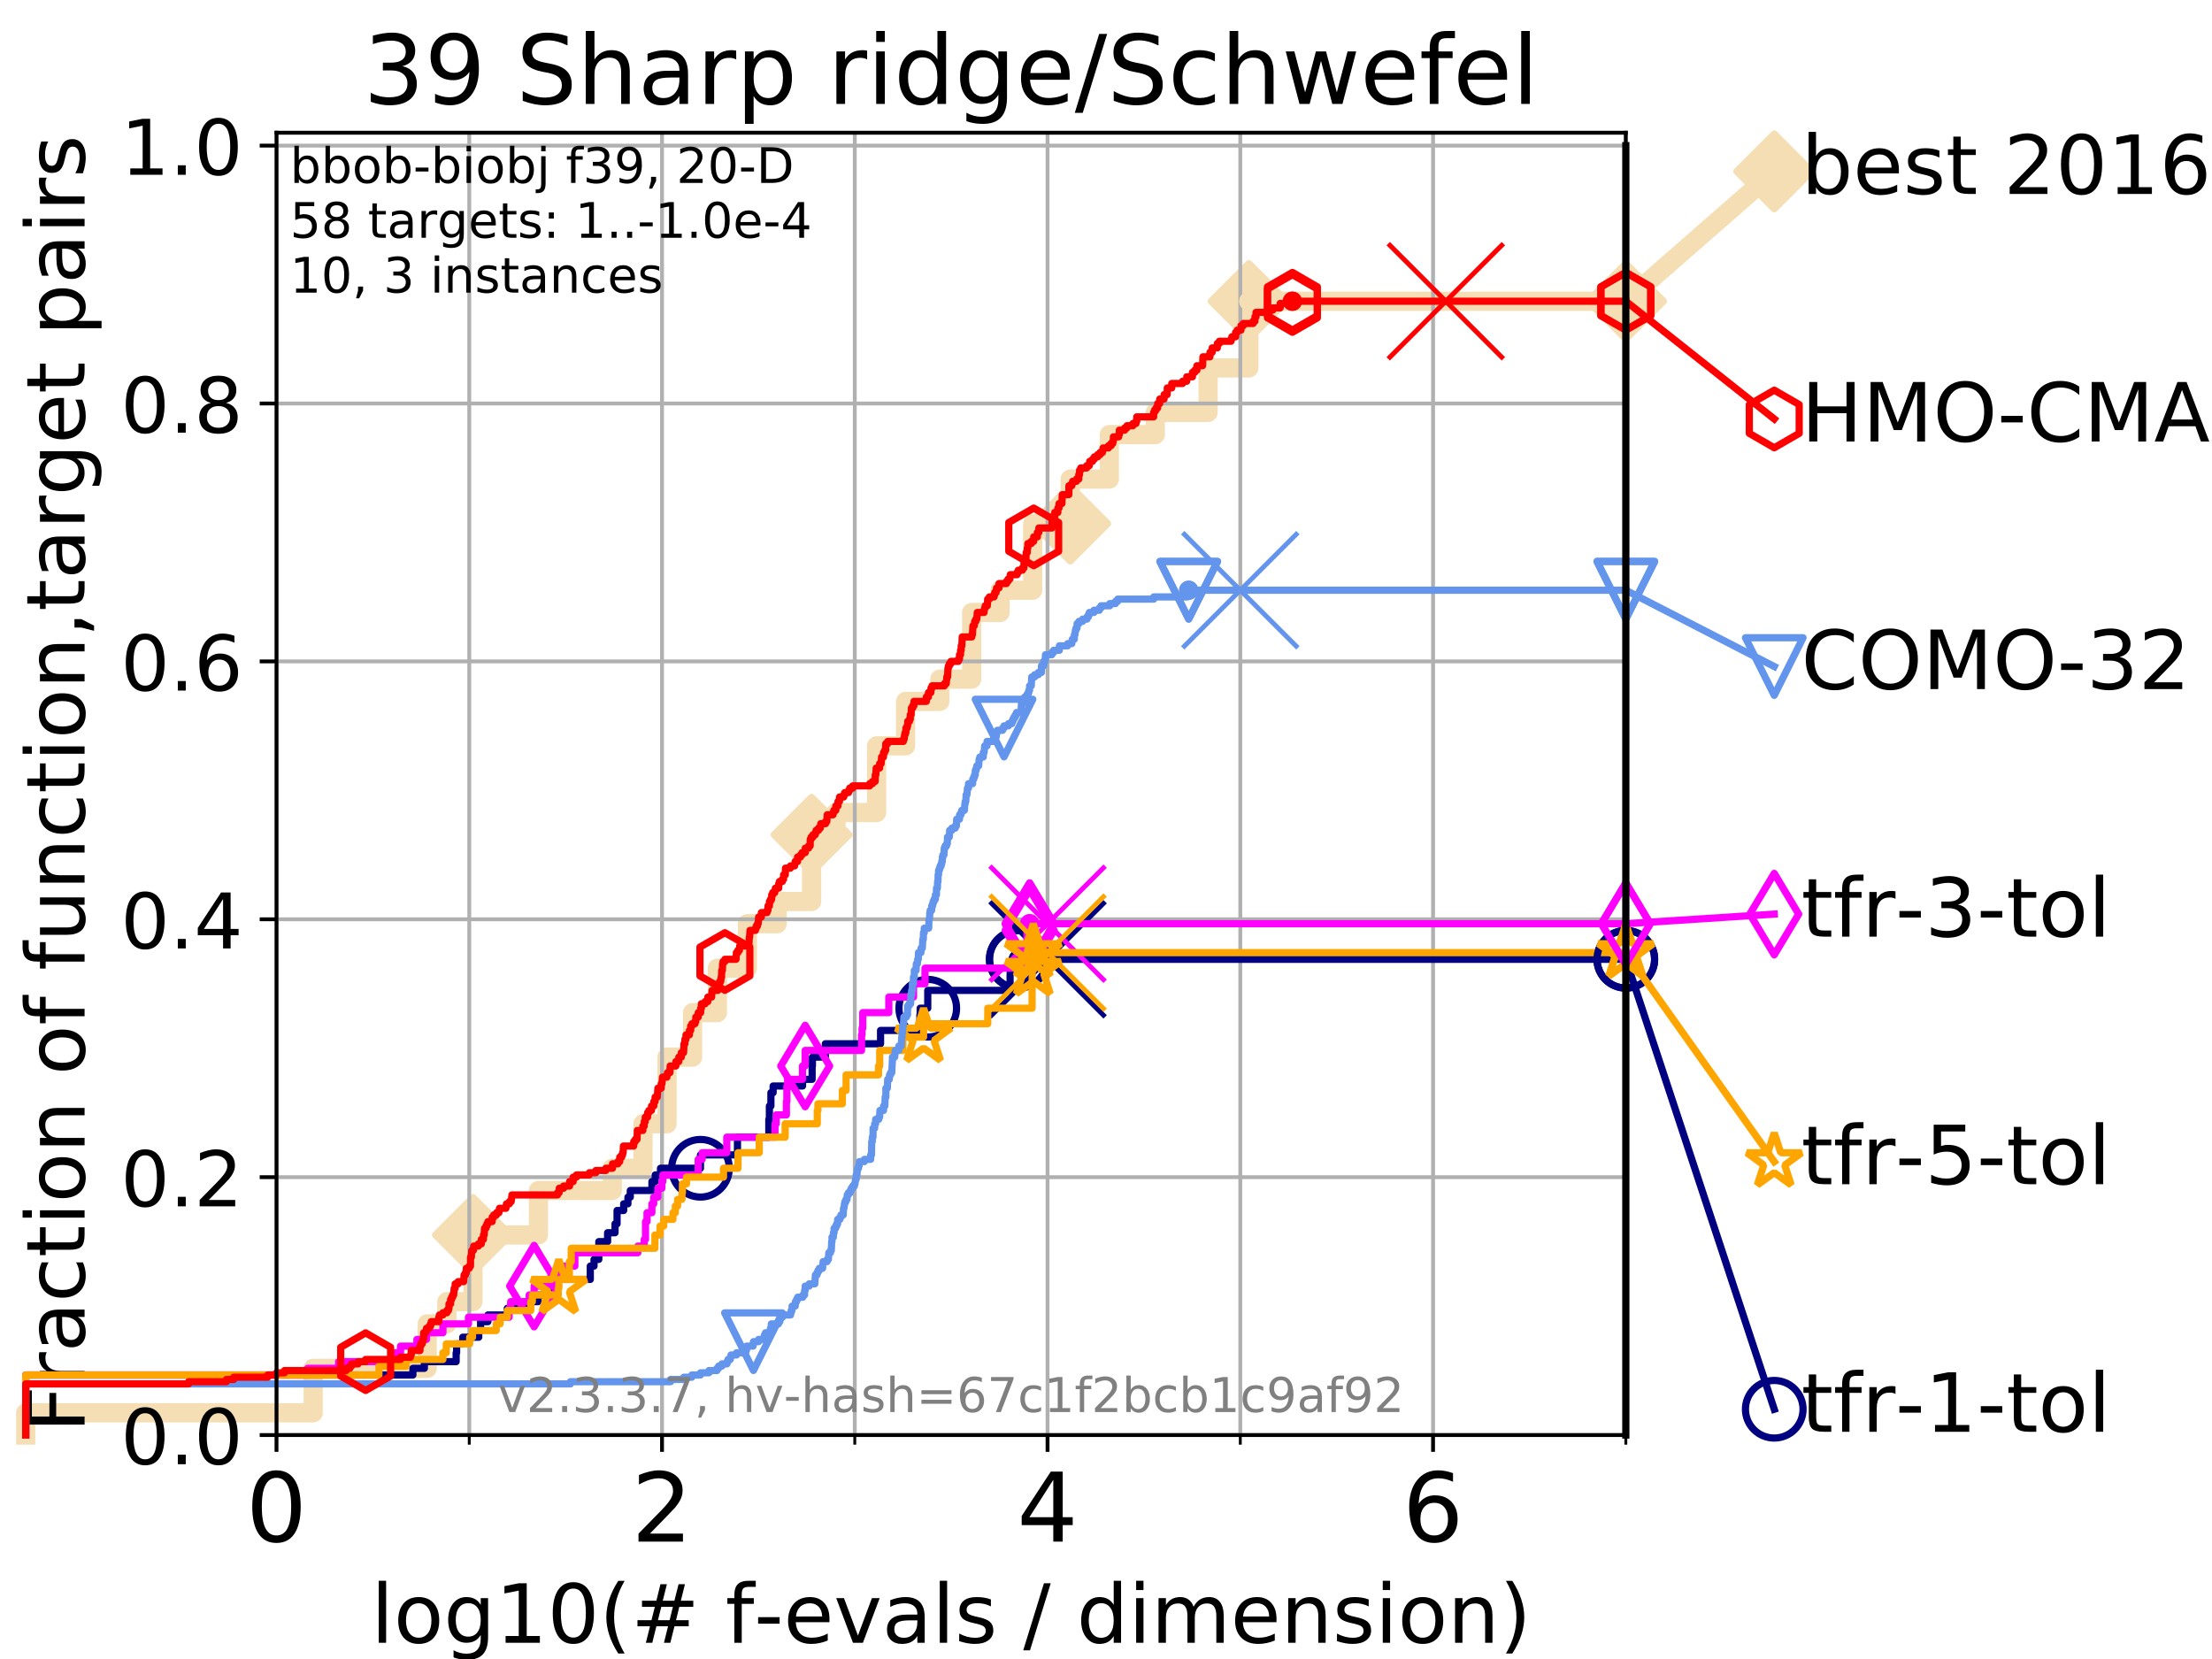 <?xml version="1.0" encoding="utf-8" standalone="no"?>
<!DOCTYPE svg PUBLIC "-//W3C//DTD SVG 1.1//EN"
  "http://www.w3.org/Graphics/SVG/1.1/DTD/svg11.dtd">
<!-- Created with matplotlib (https://matplotlib.org/) -->
<svg height="345.6pt" version="1.1" viewBox="0 0 460.8 345.6" width="460.8pt" xmlns="http://www.w3.org/2000/svg" xmlns:xlink="http://www.w3.org/1999/xlink">
 <defs>
  <style type="text/css">
*{stroke-linecap:butt;stroke-linejoin:round;}
  </style>
 </defs>
 <g id="figure_1">
  <g id="patch_1">
   <path d="M 0 345.6 
L 460.8 345.6 
L 460.8 0 
L 0 0 
z
" style="fill:#ffffff;"/>
  </g>
  <g id="axes_1">
   <g id="patch_2">
    <path d="M 57.6 298.944 
L 338.688 298.944 
L 338.688 27.648 
L 57.6 27.648 
z
" style="fill:#ffffff;"/>
   </g>
   <g id="line2d_1">
    <path d="M 5.357 298.944 
L 5.357 294.313 
L 65.243 294.313 
L 65.243 285.05 
L 88.992 285.05 
L 88.992 275.788 
L 93.084 275.788 
L 93.084 271.157 
L 98.523 271.157 
L 98.523 257.263 
L 112.167 257.263 
L 112.167 248.001 
L 127.564 248.001 
L 127.564 243.37 
L 133.943 243.37 
L 133.943 234.107 
L 138.96 234.107 
L 138.96 220.214 
L 144.276 220.214 
L 144.276 210.951 
L 149.45 210.951 
L 149.45 201.689 
L 155.695 201.689 
L 155.695 192.426 
L 161.89 192.426 
L 161.89 187.795 
L 169.069 187.795 
L 169.069 173.901 
L 174.153 173.901 
L 174.153 169.27 
L 182.614 169.27 
L 182.614 155.377 
L 188.654 155.377 
L 188.654 146.114 
L 195.78 146.114 
L 195.78 141.483 
L 202.418 141.483 
L 202.418 127.589 
L 208.337 127.589 
L 208.337 122.958 
L 215.125 122.958 
L 215.125 109.065 
L 222.942 109.065 
L 222.942 99.802 
L 231.093 99.802 
L 231.093 90.54 
L 240.665 90.54 
L 240.665 85.909 
L 251.672 85.909 
L 251.672 76.646 
L 260.161 76.646 
L 260.161 62.753 
L 338.688 62.753 
" style="fill:none;stroke:#f5deb3;stroke-linecap:square;stroke-width:4;"/>
   </g>
   <g id="line2d_2">
    <defs>
     <path d="M 0 7.778 
L 7.778 0 
L 0 -7.778 
L -7.778 0 
z
" id="m9f0b1b918b" style="stroke:#f5deb3;stroke-linejoin:miter;stroke-width:1.5;"/>
    </defs>
    <g>
     <use style="fill:#f5deb3;stroke:#f5deb3;stroke-linejoin:miter;stroke-width:1.5;" x="98.523" xlink:href="#m9f0b1b918b" y="257.263"/>
     <use style="fill:#f5deb3;stroke:#f5deb3;stroke-linejoin:miter;stroke-width:1.5;" x="169.069" xlink:href="#m9f0b1b918b" y="173.901"/>
     <use style="fill:#f5deb3;stroke:#f5deb3;stroke-linejoin:miter;stroke-width:1.5;" x="222.942" xlink:href="#m9f0b1b918b" y="109.065"/>
     <use style="fill:#f5deb3;stroke:#f5deb3;stroke-linejoin:miter;stroke-width:1.5;" x="260.161" xlink:href="#m9f0b1b918b" y="62.753"/>
     <use style="fill:#f5deb3;stroke:#f5deb3;stroke-linejoin:miter;stroke-width:1.5;" x="260.161" xlink:href="#m9f0b1b918b" y="62.753"/>
     <use style="fill:#f5deb3;stroke:#f5deb3;stroke-linejoin:miter;stroke-width:1.5;" x="338.688" xlink:href="#m9f0b1b918b" y="62.753"/>
    </g>
   </g>
   <g id="line2d_3">
    <path style="fill:none;stroke:#f5deb3;stroke-linecap:square;stroke-width:4;"/>
    <g/>
   </g>
   <g id="line2d_4">
    <path d="M 338.688 62.753 
L 369.608 35.706 
" style="fill:none;stroke:#f5deb3;stroke-linecap:square;stroke-width:4;"/>
    <g>
     <use style="fill:#f5deb3;stroke:#f5deb3;stroke-linejoin:miter;stroke-width:1.5;" x="338.688" xlink:href="#m9f0b1b918b" y="62.753"/>
     <use style="fill:#f5deb3;stroke:#f5deb3;stroke-linejoin:miter;stroke-width:1.5;" x="369.608" xlink:href="#m9f0b1b918b" y="35.706"/>
    </g>
   </g>
   <g id="matplotlib.axis_1">
    <g id="xtick_1">
     <g id="line2d_5">
      <path clip-path="url(#p8493364a4b)" d="M 57.6 298.944 
L 57.6 27.648 
" style="fill:none;stroke:#b0b0b0;stroke-linecap:square;stroke-width:0.8;"/>
     </g>
     <g id="line2d_6">
      <defs>
       <path d="M 0 0 
L 0 3.5 
" id="mdc6f370f77" style="stroke:#000000;stroke-width:0.8;"/>
      </defs>
      <g>
       <use style="stroke:#000000;stroke-width:0.8;" x="57.6" xlink:href="#mdc6f370f77" y="298.944"/>
      </g>
     </g>
     <g id="text_1">
      <!-- 0 -->
      <defs>
       <path d="M 31.781 66.406 
Q 24.172 66.406 20.328 58.906 
Q 16.5 51.422 16.5 36.375 
Q 16.5 21.391 20.328 13.891 
Q 24.172 6.391 31.781 6.391 
Q 39.453 6.391 43.281 13.891 
Q 47.125 21.391 47.125 36.375 
Q 47.125 51.422 43.281 58.906 
Q 39.453 66.406 31.781 66.406 
z
M 31.781 74.219 
Q 44.047 74.219 50.516 64.516 
Q 56.984 54.828 56.984 36.375 
Q 56.984 17.969 50.516 8.266 
Q 44.047 -1.422 31.781 -1.422 
Q 19.531 -1.422 13.062 8.266 
Q 6.594 17.969 6.594 36.375 
Q 6.594 54.828 13.062 64.516 
Q 19.531 74.219 31.781 74.219 
z
" id="DejaVuSans-48"/>
      </defs>
      <g transform="translate(51.237 321.141)scale(0.2 -0.2)">
       <use xlink:href="#DejaVuSans-48"/>
      </g>
     </g>
    </g>
    <g id="xtick_2">
     <g id="line2d_7">
      <path clip-path="url(#p8493364a4b)" d="M 137.911 298.944 
L 137.911 27.648 
" style="fill:none;stroke:#b0b0b0;stroke-linecap:square;stroke-width:0.8;"/>
     </g>
     <g id="line2d_8">
      <g>
       <use style="stroke:#000000;stroke-width:0.8;" x="137.911" xlink:href="#mdc6f370f77" y="298.944"/>
      </g>
     </g>
     <g id="text_2">
      <!-- 2 -->
      <defs>
       <path d="M 19.188 8.297 
L 53.609 8.297 
L 53.609 0 
L 7.328 0 
L 7.328 8.297 
Q 12.938 14.109 22.625 23.891 
Q 32.328 33.688 34.812 36.531 
Q 39.547 41.844 41.422 45.531 
Q 43.312 49.219 43.312 52.781 
Q 43.312 58.594 39.234 62.25 
Q 35.156 65.922 28.609 65.922 
Q 23.969 65.922 18.812 64.312 
Q 13.672 62.703 7.812 59.422 
L 7.812 69.391 
Q 13.766 71.781 18.938 73 
Q 24.125 74.219 28.422 74.219 
Q 39.75 74.219 46.484 68.547 
Q 53.219 62.891 53.219 53.422 
Q 53.219 48.922 51.531 44.891 
Q 49.859 40.875 45.406 35.406 
Q 44.188 33.984 37.641 27.219 
Q 31.109 20.453 19.188 8.297 
z
" id="DejaVuSans-50"/>
      </defs>
      <g transform="translate(131.548 321.141)scale(0.2 -0.2)">
       <use xlink:href="#DejaVuSans-50"/>
      </g>
     </g>
    </g>
    <g id="xtick_3">
     <g id="line2d_9">
      <path clip-path="url(#p8493364a4b)" d="M 218.222 298.944 
L 218.222 27.648 
" style="fill:none;stroke:#b0b0b0;stroke-linecap:square;stroke-width:0.8;"/>
     </g>
     <g id="line2d_10">
      <g>
       <use style="stroke:#000000;stroke-width:0.8;" x="218.222" xlink:href="#mdc6f370f77" y="298.944"/>
      </g>
     </g>
     <g id="text_3">
      <!-- 4 -->
      <defs>
       <path d="M 37.797 64.312 
L 12.891 25.391 
L 37.797 25.391 
z
M 35.203 72.906 
L 47.609 72.906 
L 47.609 25.391 
L 58.016 25.391 
L 58.016 17.188 
L 47.609 17.188 
L 47.609 0 
L 37.797 0 
L 37.797 17.188 
L 4.891 17.188 
L 4.891 26.703 
z
" id="DejaVuSans-52"/>
      </defs>
      <g transform="translate(211.859 321.141)scale(0.2 -0.2)">
       <use xlink:href="#DejaVuSans-52"/>
      </g>
     </g>
    </g>
    <g id="xtick_4">
     <g id="line2d_11">
      <path clip-path="url(#p8493364a4b)" d="M 298.533 298.944 
L 298.533 27.648 
" style="fill:none;stroke:#b0b0b0;stroke-linecap:square;stroke-width:0.8;"/>
     </g>
     <g id="line2d_12">
      <g>
       <use style="stroke:#000000;stroke-width:0.8;" x="298.533" xlink:href="#mdc6f370f77" y="298.944"/>
      </g>
     </g>
     <g id="text_4">
      <!-- 6 -->
      <defs>
       <path d="M 33.016 40.375 
Q 26.375 40.375 22.484 35.828 
Q 18.609 31.297 18.609 23.391 
Q 18.609 15.531 22.484 10.953 
Q 26.375 6.391 33.016 6.391 
Q 39.656 6.391 43.531 10.953 
Q 47.406 15.531 47.406 23.391 
Q 47.406 31.297 43.531 35.828 
Q 39.656 40.375 33.016 40.375 
z
M 52.594 71.297 
L 52.594 62.312 
Q 48.875 64.062 45.094 64.984 
Q 41.312 65.922 37.594 65.922 
Q 27.828 65.922 22.672 59.328 
Q 17.531 52.734 16.797 39.406 
Q 19.672 43.656 24.016 45.922 
Q 28.375 48.188 33.594 48.188 
Q 44.578 48.188 50.953 41.516 
Q 57.328 34.859 57.328 23.391 
Q 57.328 12.156 50.688 5.359 
Q 44.047 -1.422 33.016 -1.422 
Q 20.359 -1.422 13.672 8.266 
Q 6.984 17.969 6.984 36.375 
Q 6.984 53.656 15.188 63.938 
Q 23.391 74.219 37.203 74.219 
Q 40.922 74.219 44.703 73.484 
Q 48.484 72.75 52.594 71.297 
z
" id="DejaVuSans-54"/>
      </defs>
      <g transform="translate(292.17 321.141)scale(0.2 -0.2)">
       <use xlink:href="#DejaVuSans-54"/>
      </g>
     </g>
    </g>
    <g id="xtick_5">
     <g id="line2d_13">
      <path clip-path="url(#p8493364a4b)" d="M 97.755 298.944 
L 97.755 27.648 
" style="fill:none;stroke:#b0b0b0;stroke-linecap:square;stroke-width:0.8;"/>
     </g>
     <g id="line2d_14">
      <defs>
       <path d="M 0 0 
L 0 2 
" id="m7311436366" style="stroke:#000000;stroke-width:0.6;"/>
      </defs>
      <g>
       <use style="stroke:#000000;stroke-width:0.6;" x="97.755" xlink:href="#m7311436366" y="298.944"/>
      </g>
     </g>
    </g>
    <g id="xtick_6">
     <g id="line2d_15">
      <path clip-path="url(#p8493364a4b)" d="M 178.066 298.944 
L 178.066 27.648 
" style="fill:none;stroke:#b0b0b0;stroke-linecap:square;stroke-width:0.8;"/>
     </g>
     <g id="line2d_16">
      <g>
       <use style="stroke:#000000;stroke-width:0.6;" x="178.066" xlink:href="#m7311436366" y="298.944"/>
      </g>
     </g>
    </g>
    <g id="xtick_7">
     <g id="line2d_17">
      <path clip-path="url(#p8493364a4b)" d="M 258.377 298.944 
L 258.377 27.648 
" style="fill:none;stroke:#b0b0b0;stroke-linecap:square;stroke-width:0.8;"/>
     </g>
     <g id="line2d_18">
      <g>
       <use style="stroke:#000000;stroke-width:0.6;" x="258.377" xlink:href="#m7311436366" y="298.944"/>
      </g>
     </g>
    </g>
    <g id="xtick_8">
     <g id="line2d_19">
      <path clip-path="url(#p8493364a4b)" d="M 338.688 298.944 
L 338.688 27.648 
" style="fill:none;stroke:#b0b0b0;stroke-linecap:square;stroke-width:0.8;"/>
     </g>
     <g id="line2d_20">
      <g>
       <use style="stroke:#000000;stroke-width:0.6;" x="338.688" xlink:href="#m7311436366" y="298.944"/>
      </g>
     </g>
    </g>
    <g id="text_5">
     <!-- log10(# f-evals / dimension) -->
     <defs>
      <path d="M 9.422 75.984 
L 18.406 75.984 
L 18.406 0 
L 9.422 0 
z
" id="DejaVuSans-108"/>
      <path d="M 30.609 48.391 
Q 23.391 48.391 19.188 42.75 
Q 14.984 37.109 14.984 27.297 
Q 14.984 17.484 19.156 11.844 
Q 23.344 6.203 30.609 6.203 
Q 37.797 6.203 41.984 11.859 
Q 46.188 17.531 46.188 27.297 
Q 46.188 37.016 41.984 42.703 
Q 37.797 48.391 30.609 48.391 
z
M 30.609 56 
Q 42.328 56 49.016 48.375 
Q 55.719 40.766 55.719 27.297 
Q 55.719 13.875 49.016 6.219 
Q 42.328 -1.422 30.609 -1.422 
Q 18.844 -1.422 12.172 6.219 
Q 5.516 13.875 5.516 27.297 
Q 5.516 40.766 12.172 48.375 
Q 18.844 56 30.609 56 
z
" id="DejaVuSans-111"/>
      <path d="M 45.406 27.984 
Q 45.406 37.75 41.375 43.109 
Q 37.359 48.484 30.078 48.484 
Q 22.859 48.484 18.828 43.109 
Q 14.797 37.75 14.797 27.984 
Q 14.797 18.266 18.828 12.891 
Q 22.859 7.516 30.078 7.516 
Q 37.359 7.516 41.375 12.891 
Q 45.406 18.266 45.406 27.984 
z
M 54.391 6.781 
Q 54.391 -7.172 48.188 -13.984 
Q 42 -20.797 29.203 -20.797 
Q 24.469 -20.797 20.266 -20.094 
Q 16.062 -19.391 12.109 -17.922 
L 12.109 -9.188 
Q 16.062 -11.328 19.922 -12.344 
Q 23.781 -13.375 27.781 -13.375 
Q 36.625 -13.375 41.016 -8.766 
Q 45.406 -4.156 45.406 5.172 
L 45.406 9.625 
Q 42.625 4.781 38.281 2.391 
Q 33.938 0 27.875 0 
Q 17.828 0 11.672 7.656 
Q 5.516 15.328 5.516 27.984 
Q 5.516 40.672 11.672 48.328 
Q 17.828 56 27.875 56 
Q 33.938 56 38.281 53.609 
Q 42.625 51.219 45.406 46.391 
L 45.406 54.688 
L 54.391 54.688 
z
" id="DejaVuSans-103"/>
      <path d="M 12.406 8.297 
L 28.516 8.297 
L 28.516 63.922 
L 10.984 60.406 
L 10.984 69.391 
L 28.422 72.906 
L 38.281 72.906 
L 38.281 8.297 
L 54.391 8.297 
L 54.391 0 
L 12.406 0 
z
" id="DejaVuSans-49"/>
      <path d="M 31 75.875 
Q 24.469 64.656 21.281 53.656 
Q 18.109 42.672 18.109 31.391 
Q 18.109 20.125 21.312 9.062 
Q 24.516 -2 31 -13.188 
L 23.188 -13.188 
Q 15.875 -1.703 12.234 9.375 
Q 8.594 20.453 8.594 31.391 
Q 8.594 42.281 12.203 53.312 
Q 15.828 64.359 23.188 75.875 
z
" id="DejaVuSans-40"/>
      <path d="M 51.125 44 
L 36.922 44 
L 32.812 27.688 
L 47.125 27.688 
z
M 43.797 71.781 
L 38.719 51.516 
L 52.984 51.516 
L 58.109 71.781 
L 65.922 71.781 
L 60.891 51.516 
L 76.125 51.516 
L 76.125 44 
L 58.984 44 
L 54.984 27.688 
L 70.516 27.688 
L 70.516 20.219 
L 53.078 20.219 
L 48 0 
L 40.188 0 
L 45.219 20.219 
L 30.906 20.219 
L 25.875 0 
L 18.016 0 
L 23.094 20.219 
L 7.719 20.219 
L 7.719 27.688 
L 24.906 27.688 
L 29 44 
L 13.281 44 
L 13.281 51.516 
L 30.906 51.516 
L 35.891 71.781 
z
" id="DejaVuSans-35"/>
      <path id="DejaVuSans-32"/>
      <path d="M 37.109 75.984 
L 37.109 68.5 
L 28.516 68.5 
Q 23.688 68.5 21.797 66.547 
Q 19.922 64.594 19.922 59.516 
L 19.922 54.688 
L 34.719 54.688 
L 34.719 47.703 
L 19.922 47.703 
L 19.922 0 
L 10.891 0 
L 10.891 47.703 
L 2.297 47.703 
L 2.297 54.688 
L 10.891 54.688 
L 10.891 58.5 
Q 10.891 67.625 15.141 71.797 
Q 19.391 75.984 28.609 75.984 
z
" id="DejaVuSans-102"/>
      <path d="M 4.891 31.391 
L 31.203 31.391 
L 31.203 23.391 
L 4.891 23.391 
z
" id="DejaVuSans-45"/>
      <path d="M 56.203 29.594 
L 56.203 25.203 
L 14.891 25.203 
Q 15.484 15.922 20.484 11.062 
Q 25.484 6.203 34.422 6.203 
Q 39.594 6.203 44.453 7.469 
Q 49.312 8.734 54.109 11.281 
L 54.109 2.781 
Q 49.266 0.734 44.188 -0.344 
Q 39.109 -1.422 33.891 -1.422 
Q 20.797 -1.422 13.156 6.188 
Q 5.516 13.812 5.516 26.812 
Q 5.516 40.234 12.766 48.109 
Q 20.016 56 32.328 56 
Q 43.359 56 49.781 48.891 
Q 56.203 41.797 56.203 29.594 
z
M 47.219 32.234 
Q 47.125 39.594 43.094 43.984 
Q 39.062 48.391 32.422 48.391 
Q 24.906 48.391 20.391 44.141 
Q 15.875 39.891 15.188 32.172 
z
" id="DejaVuSans-101"/>
      <path d="M 2.984 54.688 
L 12.5 54.688 
L 29.594 8.797 
L 46.688 54.688 
L 56.203 54.688 
L 35.688 0 
L 23.484 0 
z
" id="DejaVuSans-118"/>
      <path d="M 34.281 27.484 
Q 23.391 27.484 19.188 25 
Q 14.984 22.516 14.984 16.5 
Q 14.984 11.719 18.141 8.906 
Q 21.297 6.109 26.703 6.109 
Q 34.188 6.109 38.703 11.406 
Q 43.219 16.703 43.219 25.484 
L 43.219 27.484 
z
M 52.203 31.203 
L 52.203 0 
L 43.219 0 
L 43.219 8.297 
Q 40.141 3.328 35.547 0.953 
Q 30.953 -1.422 24.312 -1.422 
Q 15.922 -1.422 10.953 3.297 
Q 6 8.016 6 15.922 
Q 6 25.141 12.172 29.828 
Q 18.359 34.516 30.609 34.516 
L 43.219 34.516 
L 43.219 35.406 
Q 43.219 41.609 39.141 45 
Q 35.062 48.391 27.688 48.391 
Q 23 48.391 18.547 47.266 
Q 14.109 46.141 10.016 43.891 
L 10.016 52.203 
Q 14.938 54.109 19.578 55.047 
Q 24.219 56 28.609 56 
Q 40.484 56 46.344 49.844 
Q 52.203 43.703 52.203 31.203 
z
" id="DejaVuSans-97"/>
      <path d="M 44.281 53.078 
L 44.281 44.578 
Q 40.484 46.531 36.375 47.5 
Q 32.281 48.484 27.875 48.484 
Q 21.188 48.484 17.844 46.438 
Q 14.5 44.391 14.5 40.281 
Q 14.5 37.156 16.891 35.375 
Q 19.281 33.594 26.516 31.984 
L 29.594 31.297 
Q 39.156 29.25 43.188 25.516 
Q 47.219 21.781 47.219 15.094 
Q 47.219 7.469 41.188 3.016 
Q 35.156 -1.422 24.609 -1.422 
Q 20.219 -1.422 15.453 -0.562 
Q 10.688 0.297 5.422 2 
L 5.422 11.281 
Q 10.406 8.688 15.234 7.391 
Q 20.062 6.109 24.812 6.109 
Q 31.156 6.109 34.562 8.281 
Q 37.984 10.453 37.984 14.406 
Q 37.984 18.062 35.516 20.016 
Q 33.062 21.969 24.703 23.781 
L 21.578 24.516 
Q 13.234 26.266 9.516 29.906 
Q 5.812 33.547 5.812 39.891 
Q 5.812 47.609 11.281 51.797 
Q 16.75 56 26.812 56 
Q 31.781 56 36.172 55.266 
Q 40.578 54.547 44.281 53.078 
z
" id="DejaVuSans-115"/>
      <path d="M 25.391 72.906 
L 33.688 72.906 
L 8.297 -9.281 
L 0 -9.281 
z
" id="DejaVuSans-47"/>
      <path d="M 45.406 46.391 
L 45.406 75.984 
L 54.391 75.984 
L 54.391 0 
L 45.406 0 
L 45.406 8.203 
Q 42.578 3.328 38.25 0.953 
Q 33.938 -1.422 27.875 -1.422 
Q 17.969 -1.422 11.734 6.484 
Q 5.516 14.406 5.516 27.297 
Q 5.516 40.188 11.734 48.094 
Q 17.969 56 27.875 56 
Q 33.938 56 38.25 53.625 
Q 42.578 51.266 45.406 46.391 
z
M 14.797 27.297 
Q 14.797 17.391 18.875 11.75 
Q 22.953 6.109 30.078 6.109 
Q 37.203 6.109 41.297 11.75 
Q 45.406 17.391 45.406 27.297 
Q 45.406 37.203 41.297 42.844 
Q 37.203 48.484 30.078 48.484 
Q 22.953 48.484 18.875 42.844 
Q 14.797 37.203 14.797 27.297 
z
" id="DejaVuSans-100"/>
      <path d="M 9.422 54.688 
L 18.406 54.688 
L 18.406 0 
L 9.422 0 
z
M 9.422 75.984 
L 18.406 75.984 
L 18.406 64.594 
L 9.422 64.594 
z
" id="DejaVuSans-105"/>
      <path d="M 52 44.188 
Q 55.375 50.25 60.062 53.125 
Q 64.75 56 71.094 56 
Q 79.641 56 84.281 50.016 
Q 88.922 44.047 88.922 33.016 
L 88.922 0 
L 79.891 0 
L 79.891 32.719 
Q 79.891 40.578 77.094 44.375 
Q 74.312 48.188 68.609 48.188 
Q 61.625 48.188 57.562 43.547 
Q 53.516 38.922 53.516 30.906 
L 53.516 0 
L 44.484 0 
L 44.484 32.719 
Q 44.484 40.625 41.703 44.406 
Q 38.922 48.188 33.109 48.188 
Q 26.219 48.188 22.156 43.531 
Q 18.109 38.875 18.109 30.906 
L 18.109 0 
L 9.078 0 
L 9.078 54.688 
L 18.109 54.688 
L 18.109 46.188 
Q 21.188 51.219 25.484 53.609 
Q 29.781 56 35.688 56 
Q 41.656 56 45.828 52.969 
Q 50 49.953 52 44.188 
z
" id="DejaVuSans-109"/>
      <path d="M 54.891 33.016 
L 54.891 0 
L 45.906 0 
L 45.906 32.719 
Q 45.906 40.484 42.875 44.328 
Q 39.844 48.188 33.797 48.188 
Q 26.516 48.188 22.312 43.547 
Q 18.109 38.922 18.109 30.906 
L 18.109 0 
L 9.078 0 
L 9.078 54.688 
L 18.109 54.688 
L 18.109 46.188 
Q 21.344 51.125 25.703 53.562 
Q 30.078 56 35.797 56 
Q 45.219 56 50.047 50.172 
Q 54.891 44.344 54.891 33.016 
z
" id="DejaVuSans-110"/>
      <path d="M 8.016 75.875 
L 15.828 75.875 
Q 23.141 64.359 26.781 53.312 
Q 30.422 42.281 30.422 31.391 
Q 30.422 20.453 26.781 9.375 
Q 23.141 -1.703 15.828 -13.188 
L 8.016 -13.188 
Q 14.5 -2 17.703 9.062 
Q 20.906 20.125 20.906 31.391 
Q 20.906 42.672 17.703 53.656 
Q 14.5 64.656 8.016 75.875 
z
" id="DejaVuSans-41"/>
     </defs>
     <g transform="translate(77.303 342.218)scale(0.17 -0.17)">
      <use xlink:href="#DejaVuSans-108"/>
      <use x="27.783" xlink:href="#DejaVuSans-111"/>
      <use x="88.965" xlink:href="#DejaVuSans-103"/>
      <use x="152.441" xlink:href="#DejaVuSans-49"/>
      <use x="216.064" xlink:href="#DejaVuSans-48"/>
      <use x="279.688" xlink:href="#DejaVuSans-40"/>
      <use x="318.701" xlink:href="#DejaVuSans-35"/>
      <use x="402.49" xlink:href="#DejaVuSans-32"/>
      <use x="434.277" xlink:href="#DejaVuSans-102"/>
      <use x="469.404" xlink:href="#DejaVuSans-45"/>
      <use x="505.488" xlink:href="#DejaVuSans-101"/>
      <use x="567.012" xlink:href="#DejaVuSans-118"/>
      <use x="626.191" xlink:href="#DejaVuSans-97"/>
      <use x="687.471" xlink:href="#DejaVuSans-108"/>
      <use x="715.254" xlink:href="#DejaVuSans-115"/>
      <use x="767.354" xlink:href="#DejaVuSans-32"/>
      <use x="799.141" xlink:href="#DejaVuSans-47"/>
      <use x="832.832" xlink:href="#DejaVuSans-32"/>
      <use x="864.619" xlink:href="#DejaVuSans-100"/>
      <use x="928.096" xlink:href="#DejaVuSans-105"/>
      <use x="955.879" xlink:href="#DejaVuSans-109"/>
      <use x="1053.291" xlink:href="#DejaVuSans-101"/>
      <use x="1114.814" xlink:href="#DejaVuSans-110"/>
      <use x="1178.193" xlink:href="#DejaVuSans-115"/>
      <use x="1230.293" xlink:href="#DejaVuSans-105"/>
      <use x="1258.076" xlink:href="#DejaVuSans-111"/>
      <use x="1319.258" xlink:href="#DejaVuSans-110"/>
      <use x="1382.637" xlink:href="#DejaVuSans-41"/>
     </g>
    </g>
   </g>
   <g id="matplotlib.axis_2">
    <g id="ytick_1">
     <g id="line2d_21">
      <path clip-path="url(#p8493364a4b)" d="M 57.6 298.944 
L 338.688 298.944 
" style="fill:none;stroke:#b0b0b0;stroke-linecap:square;stroke-width:0.8;"/>
     </g>
     <g id="line2d_22">
      <defs>
       <path d="M 0 0 
L -3.5 0 
" id="m1e083f94ed" style="stroke:#000000;stroke-width:0.8;"/>
      </defs>
      <g>
       <use style="stroke:#000000;stroke-width:0.8;" x="57.6" xlink:href="#m1e083f94ed" y="298.944"/>
      </g>
     </g>
     <g id="text_6">
      <!-- 0.0 -->
      <defs>
       <path d="M 10.688 12.406 
L 21 12.406 
L 21 0 
L 10.688 0 
z
" id="DejaVuSans-46"/>
      </defs>
      <g transform="translate(25.155 305.023)scale(0.16 -0.16)">
       <use xlink:href="#DejaVuSans-48"/>
       <use x="63.623" xlink:href="#DejaVuSans-46"/>
       <use x="95.41" xlink:href="#DejaVuSans-48"/>
      </g>
     </g>
    </g>
    <g id="ytick_2">
     <g id="line2d_23">
      <path clip-path="url(#p8493364a4b)" d="M 57.6 245.222 
L 338.688 245.222 
" style="fill:none;stroke:#b0b0b0;stroke-linecap:square;stroke-width:0.8;"/>
     </g>
     <g id="line2d_24">
      <g>
       <use style="stroke:#000000;stroke-width:0.8;" x="57.6" xlink:href="#m1e083f94ed" y="245.222"/>
      </g>
     </g>
     <g id="text_7">
      <!-- 0.2 -->
      <g transform="translate(25.155 251.301)scale(0.16 -0.16)">
       <use xlink:href="#DejaVuSans-48"/>
       <use x="63.623" xlink:href="#DejaVuSans-46"/>
       <use x="95.41" xlink:href="#DejaVuSans-50"/>
      </g>
     </g>
    </g>
    <g id="ytick_3">
     <g id="line2d_25">
      <path clip-path="url(#p8493364a4b)" d="M 57.6 191.5 
L 338.688 191.5 
" style="fill:none;stroke:#b0b0b0;stroke-linecap:square;stroke-width:0.8;"/>
     </g>
     <g id="line2d_26">
      <g>
       <use style="stroke:#000000;stroke-width:0.8;" x="57.6" xlink:href="#m1e083f94ed" y="191.5"/>
      </g>
     </g>
     <g id="text_8">
      <!-- 0.4 -->
      <g transform="translate(25.155 197.579)scale(0.16 -0.16)">
       <use xlink:href="#DejaVuSans-48"/>
       <use x="63.623" xlink:href="#DejaVuSans-46"/>
       <use x="95.41" xlink:href="#DejaVuSans-52"/>
      </g>
     </g>
    </g>
    <g id="ytick_4">
     <g id="line2d_27">
      <path clip-path="url(#p8493364a4b)" d="M 57.6 137.778 
L 338.688 137.778 
" style="fill:none;stroke:#b0b0b0;stroke-linecap:square;stroke-width:0.8;"/>
     </g>
     <g id="line2d_28">
      <g>
       <use style="stroke:#000000;stroke-width:0.8;" x="57.6" xlink:href="#m1e083f94ed" y="137.778"/>
      </g>
     </g>
     <g id="text_9">
      <!-- 0.6 -->
      <g transform="translate(25.155 143.857)scale(0.16 -0.16)">
       <use xlink:href="#DejaVuSans-48"/>
       <use x="63.623" xlink:href="#DejaVuSans-46"/>
       <use x="95.41" xlink:href="#DejaVuSans-54"/>
      </g>
     </g>
    </g>
    <g id="ytick_5">
     <g id="line2d_29">
      <path clip-path="url(#p8493364a4b)" d="M 57.6 84.056 
L 338.688 84.056 
" style="fill:none;stroke:#b0b0b0;stroke-linecap:square;stroke-width:0.8;"/>
     </g>
     <g id="line2d_30">
      <g>
       <use style="stroke:#000000;stroke-width:0.8;" x="57.6" xlink:href="#m1e083f94ed" y="84.056"/>
      </g>
     </g>
     <g id="text_10">
      <!-- 0.8 -->
      <defs>
       <path d="M 31.781 34.625 
Q 24.75 34.625 20.719 30.859 
Q 16.703 27.094 16.703 20.516 
Q 16.703 13.922 20.719 10.156 
Q 24.75 6.391 31.781 6.391 
Q 38.812 6.391 42.859 10.172 
Q 46.922 13.969 46.922 20.516 
Q 46.922 27.094 42.891 30.859 
Q 38.875 34.625 31.781 34.625 
z
M 21.922 38.812 
Q 15.578 40.375 12.031 44.719 
Q 8.5 49.078 8.5 55.328 
Q 8.5 64.062 14.719 69.141 
Q 20.953 74.219 31.781 74.219 
Q 42.672 74.219 48.875 69.141 
Q 55.078 64.062 55.078 55.328 
Q 55.078 49.078 51.531 44.719 
Q 48 40.375 41.703 38.812 
Q 48.828 37.156 52.797 32.312 
Q 56.781 27.484 56.781 20.516 
Q 56.781 9.906 50.312 4.234 
Q 43.844 -1.422 31.781 -1.422 
Q 19.734 -1.422 13.25 4.234 
Q 6.781 9.906 6.781 20.516 
Q 6.781 27.484 10.781 32.312 
Q 14.797 37.156 21.922 38.812 
z
M 18.312 54.391 
Q 18.312 48.734 21.844 45.562 
Q 25.391 42.391 31.781 42.391 
Q 38.141 42.391 41.719 45.562 
Q 45.312 48.734 45.312 54.391 
Q 45.312 60.062 41.719 63.234 
Q 38.141 66.406 31.781 66.406 
Q 25.391 66.406 21.844 63.234 
Q 18.312 60.062 18.312 54.391 
z
" id="DejaVuSans-56"/>
      </defs>
      <g transform="translate(25.155 90.135)scale(0.16 -0.16)">
       <use xlink:href="#DejaVuSans-48"/>
       <use x="63.623" xlink:href="#DejaVuSans-46"/>
       <use x="95.41" xlink:href="#DejaVuSans-56"/>
      </g>
     </g>
    </g>
    <g id="ytick_6">
     <g id="line2d_31">
      <path clip-path="url(#p8493364a4b)" d="M 57.6 30.334 
L 338.688 30.334 
" style="fill:none;stroke:#b0b0b0;stroke-linecap:square;stroke-width:0.8;"/>
     </g>
     <g id="line2d_32">
      <g>
       <use style="stroke:#000000;stroke-width:0.8;" x="57.6" xlink:href="#m1e083f94ed" y="30.334"/>
      </g>
     </g>
     <g id="text_11">
      <!-- 1.0 -->
      <g transform="translate(25.155 36.413)scale(0.16 -0.16)">
       <use xlink:href="#DejaVuSans-49"/>
       <use x="63.623" xlink:href="#DejaVuSans-46"/>
       <use x="95.41" xlink:href="#DejaVuSans-48"/>
      </g>
     </g>
    </g>
    <g id="text_12">
     <!-- Fraction of function,target pairs -->
     <defs>
      <path d="M 9.812 72.906 
L 51.703 72.906 
L 51.703 64.594 
L 19.672 64.594 
L 19.672 43.109 
L 48.578 43.109 
L 48.578 34.812 
L 19.672 34.812 
L 19.672 0 
L 9.812 0 
z
" id="DejaVuSans-70"/>
      <path d="M 41.109 46.297 
Q 39.594 47.172 37.812 47.578 
Q 36.031 48 33.891 48 
Q 26.266 48 22.188 43.047 
Q 18.109 38.094 18.109 28.812 
L 18.109 0 
L 9.078 0 
L 9.078 54.688 
L 18.109 54.688 
L 18.109 46.188 
Q 20.953 51.172 25.484 53.578 
Q 30.031 56 36.531 56 
Q 37.453 56 38.578 55.875 
Q 39.703 55.766 41.062 55.516 
z
" id="DejaVuSans-114"/>
      <path d="M 48.781 52.594 
L 48.781 44.188 
Q 44.969 46.297 41.141 47.344 
Q 37.312 48.391 33.406 48.391 
Q 24.656 48.391 19.812 42.844 
Q 14.984 37.312 14.984 27.297 
Q 14.984 17.281 19.812 11.734 
Q 24.656 6.203 33.406 6.203 
Q 37.312 6.203 41.141 7.25 
Q 44.969 8.297 48.781 10.406 
L 48.781 2.094 
Q 45.016 0.344 40.984 -0.531 
Q 36.969 -1.422 32.422 -1.422 
Q 20.062 -1.422 12.781 6.344 
Q 5.516 14.109 5.516 27.297 
Q 5.516 40.672 12.859 48.328 
Q 20.219 56 33.016 56 
Q 37.156 56 41.109 55.141 
Q 45.062 54.297 48.781 52.594 
z
" id="DejaVuSans-99"/>
      <path d="M 18.312 70.219 
L 18.312 54.688 
L 36.812 54.688 
L 36.812 47.703 
L 18.312 47.703 
L 18.312 18.016 
Q 18.312 11.328 20.141 9.422 
Q 21.969 7.516 27.594 7.516 
L 36.812 7.516 
L 36.812 0 
L 27.594 0 
Q 17.188 0 13.234 3.875 
Q 9.281 7.766 9.281 18.016 
L 9.281 47.703 
L 2.688 47.703 
L 2.688 54.688 
L 9.281 54.688 
L 9.281 70.219 
z
" id="DejaVuSans-116"/>
      <path d="M 8.5 21.578 
L 8.5 54.688 
L 17.484 54.688 
L 17.484 21.922 
Q 17.484 14.156 20.5 10.266 
Q 23.531 6.391 29.594 6.391 
Q 36.859 6.391 41.078 11.031 
Q 45.312 15.672 45.312 23.688 
L 45.312 54.688 
L 54.297 54.688 
L 54.297 0 
L 45.312 0 
L 45.312 8.406 
Q 42.047 3.422 37.719 1 
Q 33.406 -1.422 27.688 -1.422 
Q 18.266 -1.422 13.375 4.438 
Q 8.5 10.297 8.5 21.578 
z
M 31.109 56 
z
" id="DejaVuSans-117"/>
      <path d="M 11.719 12.406 
L 22.016 12.406 
L 22.016 4 
L 14.016 -11.625 
L 7.719 -11.625 
L 11.719 4 
z
" id="DejaVuSans-44"/>
      <path d="M 18.109 8.203 
L 18.109 -20.797 
L 9.078 -20.797 
L 9.078 54.688 
L 18.109 54.688 
L 18.109 46.391 
Q 20.953 51.266 25.266 53.625 
Q 29.594 56 35.594 56 
Q 45.562 56 51.781 48.094 
Q 58.016 40.188 58.016 27.297 
Q 58.016 14.406 51.781 6.484 
Q 45.562 -1.422 35.594 -1.422 
Q 29.594 -1.422 25.266 0.953 
Q 20.953 3.328 18.109 8.203 
z
M 48.688 27.297 
Q 48.688 37.203 44.609 42.844 
Q 40.531 48.484 33.406 48.484 
Q 26.266 48.484 22.188 42.844 
Q 18.109 37.203 18.109 27.297 
Q 18.109 17.391 22.188 11.75 
Q 26.266 6.109 33.406 6.109 
Q 40.531 6.109 44.609 11.75 
Q 48.688 17.391 48.688 27.297 
z
" id="DejaVuSans-112"/>
     </defs>
     <g transform="translate(17.62 298.435)rotate(-90)scale(0.17 -0.17)">
      <use xlink:href="#DejaVuSans-70"/>
      <use x="57.41" xlink:href="#DejaVuSans-114"/>
      <use x="98.523" xlink:href="#DejaVuSans-97"/>
      <use x="159.803" xlink:href="#DejaVuSans-99"/>
      <use x="214.783" xlink:href="#DejaVuSans-116"/>
      <use x="253.992" xlink:href="#DejaVuSans-105"/>
      <use x="281.775" xlink:href="#DejaVuSans-111"/>
      <use x="342.957" xlink:href="#DejaVuSans-110"/>
      <use x="406.336" xlink:href="#DejaVuSans-32"/>
      <use x="438.123" xlink:href="#DejaVuSans-111"/>
      <use x="499.305" xlink:href="#DejaVuSans-102"/>
      <use x="534.51" xlink:href="#DejaVuSans-32"/>
      <use x="566.297" xlink:href="#DejaVuSans-102"/>
      <use x="601.502" xlink:href="#DejaVuSans-117"/>
      <use x="664.881" xlink:href="#DejaVuSans-110"/>
      <use x="728.26" xlink:href="#DejaVuSans-99"/>
      <use x="783.24" xlink:href="#DejaVuSans-116"/>
      <use x="822.449" xlink:href="#DejaVuSans-105"/>
      <use x="850.232" xlink:href="#DejaVuSans-111"/>
      <use x="911.414" xlink:href="#DejaVuSans-110"/>
      <use x="974.793" xlink:href="#DejaVuSans-44"/>
      <use x="1006.58" xlink:href="#DejaVuSans-116"/>
      <use x="1045.789" xlink:href="#DejaVuSans-97"/>
      <use x="1107.068" xlink:href="#DejaVuSans-114"/>
      <use x="1148.166" xlink:href="#DejaVuSans-103"/>
      <use x="1211.643" xlink:href="#DejaVuSans-101"/>
      <use x="1273.166" xlink:href="#DejaVuSans-116"/>
      <use x="1312.375" xlink:href="#DejaVuSans-32"/>
      <use x="1344.162" xlink:href="#DejaVuSans-112"/>
      <use x="1407.639" xlink:href="#DejaVuSans-97"/>
      <use x="1468.918" xlink:href="#DejaVuSans-105"/>
      <use x="1496.701" xlink:href="#DejaVuSans-114"/>
      <use x="1537.814" xlink:href="#DejaVuSans-115"/>
     </g>
    </g>
   </g>
   <g id="line2d_33">
    <defs>
     <path d="M 0 1.5 
C 0.398 1.5 0.779 1.342 1.061 1.061 
C 1.342 0.779 1.5 0.398 1.5 0 
C 1.5 -0.398 1.342 -0.779 1.061 -1.061 
C 0.779 -1.342 0.398 -1.5 0 -1.5 
C -0.398 -1.5 -0.779 -1.342 -1.061 -1.061 
C -1.342 -0.779 -1.5 -0.398 -1.5 0 
C -1.5 0.398 -1.342 0.779 -1.061 1.061 
C -0.779 1.342 -0.398 1.5 0 1.5 
z
" id="m82315b8c03" style="stroke:#f5deb3;"/>
    </defs>
    <g>
     <use style="fill:#f5deb3;stroke:#f5deb3;" x="260.161" xlink:href="#m82315b8c03" y="62.753"/>
     <use style="fill:#f5deb3;stroke:#f5deb3;" x="260.161" xlink:href="#m82315b8c03" y="62.753"/>
    </g>
   </g>
   <g id="line2d_34">
    <defs>
     <path d="M 0 1.5 
C 0.398 1.5 0.779 1.342 1.061 1.061 
C 1.342 0.779 1.5 0.398 1.5 0 
C 1.5 -0.398 1.342 -0.779 1.061 -1.061 
C 0.779 -1.342 0.398 -1.5 0 -1.5 
C -0.398 -1.5 -0.779 -1.342 -1.061 -1.061 
C -1.342 -0.779 -1.5 -0.398 -1.5 0 
C -1.5 0.398 -1.342 0.779 -1.061 1.061 
C -0.779 1.342 -0.398 1.5 0 1.5 
z
" id="m9cc99bfe6b" style="stroke:#000080;"/>
    </defs>
    <g>
     <use style="fill:#000080;stroke:#000080;" x="212.128" xlink:href="#m9cc99bfe6b" y="199.836"/>
     <use style="fill:#000080;stroke:#000080;" x="212.128" xlink:href="#m9cc99bfe6b" y="199.836"/>
    </g>
   </g>
   <g id="line2d_35">
    <path d="M 5.357 298.944 
L 5.357 286.44 
L 86.013 286.44 
L 86.013 285.05 
L 88.405 285.05 
L 88.405 283.661 
L 95.023 283.661 
L 95.023 281.809 
L 95.125 281.809 
L 95.125 279.956 
L 96.396 279.956 
L 96.396 278.567 
L 99.732 278.567 
L 99.732 277.177 
L 100.117 277.177 
L 100.117 275.325 
L 101.647 275.325 
L 101.647 273.935 
L 105.677 273.935 
L 105.677 272.546 
L 109.668 272.546 
L 109.668 271.157 
L 112.09 271.157 
L 112.09 269.767 
L 113.977 269.767 
L 113.977 268.378 
L 114.619 268.378 
L 114.619 266.526 
L 122.968 266.526 
L 122.968 263.747 
L 123.751 263.747 
L 123.751 262.357 
L 124.744 262.357 
L 124.744 258.653 
L 126.574 258.653 
L 126.574 256.8 
L 128.123 256.8 
L 128.123 254.948 
L 128.546 254.948 
L 128.546 252.169 
L 129.922 252.169 
L 129.922 250.779 
L 130.809 250.779 
L 130.809 249.39 
L 131.3 249.39 
L 131.3 248.001 
L 135.81 248.001 
L 135.81 246.148 
L 136.495 246.148 
L 136.495 244.759 
L 137.594 244.759 
L 137.594 243.37 
L 145.921 243.37 
L 145.921 240.591 
L 153.627 240.591 
L 153.627 236.886 
L 160.16 236.886 
L 160.16 233.181 
L 160.278 233.181 
L 160.278 230.402 
L 160.595 230.402 
L 160.595 227.623 
L 161.056 227.623 
L 161.056 226.234 
L 167.186 226.234 
L 167.186 224.845 
L 169.177 224.845 
L 169.177 222.066 
L 169.24 222.066 
L 169.24 220.214 
L 171.937 220.214 
L 171.937 217.435 
L 183.436 217.435 
L 183.436 214.656 
L 191.628 214.656 
L 191.628 211.414 
L 191.691 211.414 
L 191.691 210.025 
L 193.269 210.025 
L 193.269 206.32 
L 210.418 206.32 
L 210.418 203.078 
L 210.441 203.078 
L 210.441 201.689 
L 212.128 201.689 
L 212.128 199.836 
L 338.688 199.836 
" style="fill:none;stroke:#000080;stroke-linecap:square;stroke-width:1.5;"/>
   </g>
   <g id="line2d_36">
    <defs>
     <path d="M 0 6 
C 1.591 6 3.117 5.368 4.243 4.243 
C 5.368 3.117 6 1.591 6 0 
C 6 -1.591 5.368 -3.117 4.243 -4.243 
C 3.117 -5.368 1.591 -6 0 -6 
C -1.591 -6 -3.117 -5.368 -4.243 -4.243 
C -5.368 -3.117 -6 -1.591 -6 0 
C -6 1.591 -5.368 3.117 -4.243 4.243 
C -3.117 5.368 -1.591 6 0 6 
z
" id="ma05a0efeb8" style="stroke:#000080;stroke-width:1.5;"/>
    </defs>
    <g>
     <use style="fill-opacity:0;stroke:#000080;stroke-width:1.5;" x="145.921" xlink:href="#ma05a0efeb8" y="243.37"/>
     <use style="fill-opacity:0;stroke:#000080;stroke-width:1.5;" x="193.269" xlink:href="#ma05a0efeb8" y="210.025"/>
     <use style="fill-opacity:0;stroke:#000080;stroke-width:1.5;" x="212.128" xlink:href="#ma05a0efeb8" y="199.836"/>
     <use style="fill-opacity:0;stroke:#000080;stroke-width:1.5;" x="212.128" xlink:href="#ma05a0efeb8" y="199.836"/>
     <use style="fill-opacity:0;stroke:#000080;stroke-width:1.5;" x="338.688" xlink:href="#ma05a0efeb8" y="199.836"/>
    </g>
   </g>
   <g id="line2d_37">
    <path style="fill:none;stroke:#000080;stroke-linecap:square;stroke-width:1.5;"/>
    <g/>
   </g>
   <g id="line2d_38">
    <path clip-path="url(#p8493364a4b)" d="M 218.223 199.836 
" style="fill:none;stroke:#000080;stroke-linecap:square;stroke-width:1.5;"/>
    <defs>
     <path d="M -12 12 
L 12 -12 
M -12 -12 
L 12 12 
" id="m593422d7d1" style="stroke:#000080;"/>
    </defs>
    <g clip-path="url(#p8493364a4b)">
     <use style="fill:#000080;stroke:#000080;" x="218.223" xlink:href="#m593422d7d1" y="199.836"/>
    </g>
   </g>
   <g id="line2d_39">
    <defs>
     <path d="M 0 1.5 
C 0.398 1.5 0.779 1.342 1.061 1.061 
C 1.342 0.779 1.5 0.398 1.5 0 
C 1.5 -0.398 1.342 -0.779 1.061 -1.061 
C 0.779 -1.342 0.398 -1.5 0 -1.5 
C -0.398 -1.5 -0.779 -1.342 -1.061 -1.061 
C -1.342 -0.779 -1.5 -0.398 -1.5 0 
C -1.5 0.398 -1.342 0.779 -1.061 1.061 
C -0.779 1.342 -0.398 1.5 0 1.5 
z
" id="m319c8dd792" style="stroke:#ff00ff;"/>
    </defs>
    <g>
     <use style="fill:#ff00ff;stroke:#ff00ff;" x="214.493" xlink:href="#m319c8dd792" y="192.426"/>
     <use style="fill:#ff00ff;stroke:#ff00ff;" x="214.493" xlink:href="#m319c8dd792" y="192.426"/>
    </g>
   </g>
   <g id="line2d_40">
    <path d="M 5.357 298.944 
L 5.357 286.44 
L 64.08 286.44 
L 64.08 285.05 
L 70.539 285.05 
L 70.539 283.661 
L 81.776 283.661 
L 81.776 281.809 
L 83.438 281.809 
L 83.438 280.419 
L 86.847 280.419 
L 86.847 279.03 
L 88.847 279.03 
L 88.847 277.64 
L 92.267 277.64 
L 92.267 275.788 
L 97.58 275.788 
L 97.58 274.399 
L 106.061 274.399 
L 106.061 272.546 
L 106.383 272.546 
L 106.383 271.157 
L 110.231 271.157 
L 110.231 269.767 
L 111.266 269.767 
L 111.266 267.915 
L 114.817 267.915 
L 114.817 265.136 
L 116.562 265.136 
L 116.562 263.747 
L 119.752 263.747 
L 119.752 260.968 
L 132.882 260.968 
L 132.882 259.579 
L 134.204 259.579 
L 134.204 258.189 
L 134.471 258.189 
L 134.471 254.484 
L 134.787 254.484 
L 134.787 252.632 
L 135.8 252.632 
L 135.8 250.779 
L 136.18 250.779 
L 136.18 249.39 
L 137.035 249.39 
L 137.035 247.538 
L 137.885 247.538 
L 137.885 246.148 
L 138.076 246.148 
L 138.076 244.759 
L 145.446 244.759 
L 145.446 241.517 
L 146.265 241.517 
L 146.265 240.128 
L 151.401 240.128 
L 151.401 236.886 
L 161.443 236.886 
L 161.443 234.107 
L 161.692 234.107 
L 161.692 232.255 
L 163.82 232.255 
L 163.82 229.476 
L 163.919 229.476 
L 163.919 226.234 
L 164.075 226.234 
L 164.075 224.845 
L 167.173 224.845 
L 167.173 222.066 
L 167.735 222.066 
L 167.735 218.824 
L 179.478 218.824 
L 179.478 215.582 
L 179.584 215.582 
L 179.584 214.193 
L 179.727 214.193 
L 179.727 210.951 
L 185.155 210.951 
L 185.155 207.709 
L 190.308 207.709 
L 190.308 204.931 
L 192.689 204.931 
L 192.689 201.689 
L 213.806 201.689 
L 213.806 200.299 
L 213.818 200.299 
L 213.818 198.91 
L 213.884 198.91 
L 213.884 197.057 
L 213.935 197.057 
L 213.935 195.205 
L 213.959 195.205 
L 213.959 193.816 
L 214.493 193.816 
L 214.493 192.426 
L 338.688 192.426 
" style="fill:none;stroke:#ff00ff;stroke-linecap:square;stroke-width:1.5;"/>
   </g>
   <g id="line2d_41">
    <defs>
     <path d="M 0 8.485 
L 5.091 0 
L 0 -8.485 
L -5.091 0 
z
" id="m8c6cd7f020" style="stroke:#ff00ff;stroke-linejoin:miter;stroke-width:1.5;"/>
    </defs>
    <g>
     <use style="fill-opacity:0;stroke:#ff00ff;stroke-linejoin:miter;stroke-width:1.5;" x="111.266" xlink:href="#m8c6cd7f020" y="267.915"/>
     <use style="fill-opacity:0;stroke:#ff00ff;stroke-linejoin:miter;stroke-width:1.5;" x="167.735" xlink:href="#m8c6cd7f020" y="222.066"/>
     <use style="fill-opacity:0;stroke:#ff00ff;stroke-linejoin:miter;stroke-width:1.5;" x="214.493" xlink:href="#m8c6cd7f020" y="193.816"/>
     <use style="fill-opacity:0;stroke:#ff00ff;stroke-linejoin:miter;stroke-width:1.5;" x="214.493" xlink:href="#m8c6cd7f020" y="192.426"/>
     <use style="fill-opacity:0;stroke:#ff00ff;stroke-linejoin:miter;stroke-width:1.5;" x="214.493" xlink:href="#m8c6cd7f020" y="192.426"/>
     <use style="fill-opacity:0;stroke:#ff00ff;stroke-linejoin:miter;stroke-width:1.5;" x="338.688" xlink:href="#m8c6cd7f020" y="192.426"/>
    </g>
   </g>
   <g id="line2d_42">
    <path style="fill:none;stroke:#ff00ff;stroke-linecap:square;stroke-width:1.5;"/>
    <g/>
   </g>
   <g id="line2d_43">
    <path clip-path="url(#p8493364a4b)" d="M 218.222 192.426 
" style="fill:none;stroke:#ff00ff;stroke-linecap:square;stroke-width:1.5;"/>
    <defs>
     <path d="M -12 12 
L 12 -12 
M -12 -12 
L 12 12 
" id="m2ea4822a48" style="stroke:#ff00ff;"/>
    </defs>
    <g clip-path="url(#p8493364a4b)">
     <use style="fill:#ff00ff;stroke:#ff00ff;" x="218.222" xlink:href="#m2ea4822a48" y="192.426"/>
    </g>
   </g>
   <g id="line2d_44">
    <defs>
     <path d="M 0 1.5 
C 0.398 1.5 0.779 1.342 1.061 1.061 
C 1.342 0.779 1.5 0.398 1.5 0 
C 1.5 -0.398 1.342 -0.779 1.061 -1.061 
C 0.779 -1.342 0.398 -1.5 0 -1.5 
C -0.398 -1.5 -0.779 -1.342 -1.061 -1.061 
C -1.342 -0.779 -1.5 -0.398 -1.5 0 
C -1.5 0.398 -1.342 0.779 -1.061 1.061 
C -0.779 1.342 -0.398 1.5 0 1.5 
z
" id="mef0bb48f9b" style="stroke:#ffa500;"/>
    </defs>
    <g>
     <use style="fill:#ffa500;stroke:#ffa500;" x="215.255" xlink:href="#mef0bb48f9b" y="198.447"/>
     <use style="fill:#ffa500;stroke:#ffa500;" x="215.255" xlink:href="#mef0bb48f9b" y="198.447"/>
    </g>
   </g>
   <g id="line2d_45">
    <path d="M 5.357 298.944 
L 5.357 286.44 
L 78.942 286.44 
L 78.942 284.587 
L 84.588 284.587 
L 84.588 283.198 
L 92.267 283.198 
L 92.267 281.809 
L 92.969 281.809 
L 92.969 279.956 
L 97.842 279.956 
L 97.842 278.567 
L 98.439 278.567 
L 98.439 277.177 
L 103.372 277.177 
L 103.372 275.788 
L 104.175 275.788 
L 104.175 274.399 
L 105.677 274.399 
L 105.677 273.009 
L 110.569 273.009 
L 110.569 271.157 
L 110.901 271.157 
L 110.901 269.767 
L 116.293 269.767 
L 116.293 268.378 
L 116.413 268.378 
L 116.413 266.526 
L 118.603 266.526 
L 118.603 262.821 
L 118.994 262.821 
L 118.994 260.042 
L 136.428 260.042 
L 136.428 257.263 
L 137.505 257.263 
L 137.505 255.411 
L 138.256 255.411 
L 138.256 254.021 
L 140.188 254.021 
L 140.188 252.632 
L 140.679 252.632 
L 140.679 251.243 
L 141.156 251.243 
L 141.156 249.853 
L 142.072 249.853 
L 142.072 248.464 
L 142.161 248.464 
L 142.161 246.611 
L 143.008 246.611 
L 143.008 245.222 
L 150.716 245.222 
L 150.716 243.37 
L 153.743 243.37 
L 153.743 240.128 
L 158.165 240.128 
L 158.165 236.886 
L 163.558 236.886 
L 163.558 234.107 
L 170.255 234.107 
L 170.255 231.328 
L 170.391 231.328 
L 170.391 229.939 
L 175.473 229.939 
L 175.473 227.16 
L 176.258 227.16 
L 176.258 223.918 
L 183.013 223.918 
L 183.013 222.066 
L 183.262 222.066 
L 183.262 218.824 
L 188.091 218.824 
L 188.091 216.045 
L 192.4 216.045 
L 192.4 213.267 
L 205.763 213.267 
L 205.763 211.414 
L 205.775 211.414 
L 205.775 210.025 
L 215.006 210.025 
L 215.006 206.32 
L 215.013 206.32 
L 215.013 204.931 
L 215.025 204.931 
L 215.025 202.152 
L 215.255 202.152 
L 215.255 198.447 
L 338.688 198.447 
" style="fill:none;stroke:#ffa500;stroke-linecap:square;stroke-width:1.5;"/>
   </g>
   <g id="line2d_46">
    <defs>
     <path d="M 0 -6 
L -1.347 -1.854 
L -5.706 -1.854 
L -2.18 0.708 
L -3.527 4.854 
L -0 2.292 
L 3.527 4.854 
L 2.18 0.708 
L 5.706 -1.854 
L 1.347 -1.854 
z
" id="m6ea7dc5387" style="stroke:#ffa500;stroke-linejoin:bevel;stroke-width:1.5;"/>
    </defs>
    <g>
     <use style="fill-opacity:0;stroke:#ffa500;stroke-linejoin:bevel;stroke-width:1.5;" x="116.413" xlink:href="#m6ea7dc5387" y="268.378"/>
     <use style="fill-opacity:0;stroke:#ffa500;stroke-linejoin:bevel;stroke-width:1.5;" x="192.4" xlink:href="#m6ea7dc5387" y="216.045"/>
     <use style="fill-opacity:0;stroke:#ffa500;stroke-linejoin:bevel;stroke-width:1.5;" x="215.255" xlink:href="#m6ea7dc5387" y="202.152"/>
     <use style="fill-opacity:0;stroke:#ffa500;stroke-linejoin:bevel;stroke-width:1.5;" x="215.255" xlink:href="#m6ea7dc5387" y="198.447"/>
     <use style="fill-opacity:0;stroke:#ffa500;stroke-linejoin:bevel;stroke-width:1.5;" x="338.688" xlink:href="#m6ea7dc5387" y="198.447"/>
    </g>
   </g>
   <g id="line2d_47">
    <path style="fill:none;stroke:#ffa500;stroke-linecap:square;stroke-width:1.5;"/>
    <g/>
   </g>
   <g id="line2d_48">
    <path clip-path="url(#p8493364a4b)" d="M 218.223 198.447 
" style="fill:none;stroke:#ffa500;stroke-linecap:square;stroke-width:1.5;"/>
    <defs>
     <path d="M -12 12 
L 12 -12 
M -12 -12 
L 12 12 
" id="m1431bbc101" style="stroke:#ffa500;"/>
    </defs>
    <g clip-path="url(#p8493364a4b)">
     <use style="fill:#ffa500;stroke:#ffa500;" x="218.223" xlink:href="#m1431bbc101" y="198.447"/>
    </g>
   </g>
   <g id="line2d_49">
    <defs>
     <path d="M 0 1.5 
C 0.398 1.5 0.779 1.342 1.061 1.061 
C 1.342 0.779 1.5 0.398 1.5 0 
C 1.5 -0.398 1.342 -0.779 1.061 -1.061 
C 0.779 -1.342 0.398 -1.5 0 -1.5 
C -0.398 -1.5 -0.779 -1.342 -1.061 -1.061 
C -1.342 -0.779 -1.5 -0.398 -1.5 0 
C -1.5 0.398 -1.342 0.779 -1.061 1.061 
C -0.779 1.342 -0.398 1.5 0 1.5 
z
" id="m1bd7b5a536" style="stroke:#6495ed;"/>
    </defs>
    <g>
     <use style="fill:#6495ed;stroke:#6495ed;" x="247.63" xlink:href="#m1bd7b5a536" y="122.958"/>
     <use style="fill:#6495ed;stroke:#6495ed;" x="247.63" xlink:href="#m1bd7b5a536" y="122.958"/>
    </g>
   </g>
   <g id="line2d_50">
    <path d="M 5.357 298.944 
L 5.357 288.292 
L 118.839 288.292 
L 118.839 287.829 
L 139.707 287.829 
L 139.707 287.366 
L 142.446 287.366 
L 142.446 286.903 
L 144.112 286.903 
L 144.112 286.44 
L 145.921 286.44 
L 145.921 285.977 
L 147.69 285.977 
L 147.69 285.514 
L 149.355 285.514 
L 149.355 285.05 
L 149.704 285.05 
L 149.704 284.587 
L 150.383 284.587 
L 150.383 284.124 
L 151.442 284.124 
L 151.442 283.661 
L 151.665 283.661 
L 151.665 283.198 
L 152.123 283.198 
L 152.123 282.735 
L 152.272 282.735 
L 152.272 282.272 
L 153.427 282.272 
L 153.427 281.809 
L 155.323 281.809 
L 155.323 281.345 
L 155.489 281.345 
L 155.53 280.419 
L 156.88 280.419 
L 156.956 279.493 
L 158.026 279.493 
L 158.026 279.03 
L 159.168 279.03 
L 159.235 278.104 
L 159.467 278.104 
L 159.467 277.64 
L 160.428 277.64 
L 160.49 276.714 
L 160.645 276.714 
L 160.675 275.788 
L 162.176 275.788 
L 162.176 275.325 
L 162.456 275.325 
L 162.456 274.862 
L 162.594 274.862 
L 162.594 274.399 
L 163.002 274.399 
L 163.002 273.935 
L 164.692 273.935 
L 164.692 273.472 
L 164.814 273.472 
L 164.814 273.009 
L 164.983 273.009 
L 165.007 272.083 
L 165.665 272.083 
L 165.688 271.157 
L 165.94 271.157 
L 165.94 270.694 
L 166.166 270.694 
L 166.166 270.231 
L 167.252 270.231 
L 167.252 269.767 
L 167.607 269.767 
L 167.607 268.841 
L 167.731 268.841 
L 167.731 267.915 
L 168.571 267.915 
L 168.571 267.452 
L 169.745 267.452 
L 169.854 265.599 
L 170.193 265.599 
L 170.193 265.136 
L 170.388 265.136 
L 170.388 264.673 
L 170.667 264.673 
L 170.667 264.21 
L 171.364 264.21 
L 171.463 262.821 
L 172.303 262.821 
L 172.303 262.357 
L 172.57 262.357 
L 172.647 260.968 
L 172.999 260.968 
L 172.999 260.505 
L 173.179 260.505 
L 173.255 258.653 
L 173.315 258.653 
L 173.315 257.726 
L 173.61 257.726 
L 173.61 256.8 
L 173.756 256.8 
L 173.756 255.874 
L 174.072 255.874 
L 174.072 255.411 
L 174.299 255.411 
L 174.299 254.948 
L 174.495 254.948 
L 174.495 254.021 
L 174.975 254.021 
L 174.975 253.558 
L 175.19 253.558 
L 175.19 253.095 
L 175.663 253.095 
L 175.717 251.706 
L 175.82 251.706 
L 175.91 250.779 
L 176.012 250.779 
L 176.012 250.316 
L 176.228 250.316 
L 176.228 249.853 
L 176.453 249.853 
L 176.49 248.927 
L 176.737 248.927 
L 176.737 248.464 
L 177.124 248.464 
L 177.124 248.001 
L 177.326 248.001 
L 177.326 247.538 
L 177.631 247.538 
L 177.631 247.075 
L 177.988 247.075 
L 177.988 246.611 
L 178.124 246.611 
L 178.214 245.685 
L 178.359 245.685 
L 178.359 244.759 
L 178.526 244.759 
L 178.636 243.37 
L 178.843 243.37 
L 178.843 242.906 
L 178.962 242.906 
L 179.037 241.98 
L 180.068 241.98 
L 180.068 241.517 
L 181.372 241.517 
L 181.372 240.591 
L 181.549 240.591 
L 181.595 237.812 
L 181.715 237.812 
L 181.715 236.886 
L 181.862 236.886 
L 181.88 235.033 
L 182.205 235.033 
L 182.205 234.107 
L 182.409 234.107 
L 182.409 233.181 
L 183.06 233.181 
L 183.06 232.718 
L 183.238 232.718 
L 183.305 231.328 
L 184.058 231.328 
L 184.058 230.402 
L 184.332 230.402 
L 184.395 228.55 
L 184.541 228.55 
L 184.544 226.697 
L 184.854 226.697 
L 184.922 224.845 
L 185.257 224.845 
L 185.302 223.918 
L 185.517 223.918 
L 185.517 223.455 
L 185.774 223.455 
L 185.883 221.14 
L 185.907 221.14 
L 185.907 220.214 
L 186.383 220.214 
L 186.488 218.824 
L 187.248 218.824 
L 187.248 217.898 
L 187.76 217.898 
L 187.84 216.045 
L 187.911 216.045 
L 187.911 215.119 
L 188.033 215.119 
L 188.04 213.73 
L 188.192 213.73 
L 188.287 211.877 
L 188.815 211.877 
L 188.815 211.414 
L 189.052 211.414 
L 189.076 209.562 
L 189.364 209.562 
L 189.364 209.099 
L 189.702 209.099 
L 189.759 207.246 
L 189.912 207.246 
L 189.912 206.32 
L 190.067 206.32 
L 190.071 204.931 
L 190.278 204.931 
L 190.292 203.541 
L 190.467 203.541 
L 190.472 202.152 
L 190.838 202.152 
L 190.883 200.762 
L 191.112 200.762 
L 191.169 199.836 
L 191.302 199.836 
L 191.33 198.447 
L 191.844 198.447 
L 191.878 197.521 
L 192.137 197.521 
L 192.241 195.668 
L 192.346 195.668 
L 192.375 194.279 
L 192.538 194.279 
L 192.538 193.353 
L 193.462 193.353 
L 193.532 191.5 
L 193.63 191.5 
L 193.699 190.111 
L 193.773 190.111 
L 193.773 189.648 
L 194.079 189.648 
L 194.091 188.721 
L 194.277 188.721 
L 194.277 188.258 
L 194.389 188.258 
L 194.389 187.795 
L 194.59 187.795 
L 194.59 187.332 
L 194.855 187.332 
L 194.855 186.406 
L 195.078 186.406 
L 195.085 185.016 
L 195.277 185.016 
L 195.321 183.627 
L 195.403 183.627 
L 195.429 182.238 
L 195.522 182.238 
L 195.522 181.311 
L 195.693 181.311 
L 195.693 180.848 
L 195.847 180.848 
L 195.847 180.385 
L 196.066 180.385 
L 196.066 179.922 
L 196.186 179.922 
L 196.186 179.459 
L 196.303 179.459 
L 196.303 178.533 
L 196.426 178.533 
L 196.426 178.07 
L 196.648 178.07 
L 196.704 176.68 
L 196.877 176.68 
L 196.877 176.217 
L 197.189 176.217 
L 197.189 175.754 
L 197.35 175.754 
L 197.378 174.365 
L 197.756 174.365 
L 197.832 172.975 
L 198.292 172.975 
L 198.292 172.512 
L 198.99 172.512 
L 198.99 172.049 
L 199.243 172.049 
L 199.286 170.66 
L 199.879 170.66 
L 199.898 169.733 
L 200.187 169.733 
L 200.187 169.27 
L 200.35 169.27 
L 200.35 168.807 
L 200.9 168.807 
L 200.998 167.418 
L 201.073 167.418 
L 201.073 166.955 
L 201.196 166.955 
L 201.267 165.565 
L 201.431 165.565 
L 201.536 164.176 
L 201.758 164.176 
L 201.758 163.25 
L 202.618 163.25 
L 202.64 162.323 
L 202.843 162.323 
L 202.843 161.86 
L 203.021 161.86 
L 203.021 161.397 
L 203.173 161.397 
L 203.173 160.471 
L 203.357 160.471 
L 203.357 160.008 
L 203.48 160.008 
L 203.48 159.545 
L 203.872 159.545 
L 203.973 158.155 
L 204.121 158.155 
L 204.121 157.692 
L 204.835 157.692 
L 204.835 156.766 
L 205.012 156.766 
L 205.122 155.377 
L 205.613 155.377 
L 205.613 154.45 
L 206.924 154.45 
L 206.924 153.987 
L 207.156 153.987 
L 207.156 153.524 
L 207.526 153.524 
L 207.627 152.598 
L 207.757 152.598 
L 207.757 152.135 
L 208.857 152.135 
L 208.857 151.672 
L 209.16 151.672 
L 209.16 151.209 
L 210.079 151.209 
L 210.079 150.745 
L 210.785 150.745 
L 210.785 150.282 
L 211.005 150.282 
L 211.005 149.819 
L 211.24 149.819 
L 211.24 149.356 
L 211.523 149.356 
L 211.523 148.893 
L 211.762 148.893 
L 211.762 148.43 
L 212.701 148.43 
L 212.788 146.577 
L 213.143 146.577 
L 213.143 146.114 
L 213.475 146.114 
L 213.475 145.188 
L 213.898 145.188 
L 213.898 144.725 
L 214.176 144.725 
L 214.176 144.262 
L 214.326 144.262 
L 214.326 143.799 
L 214.48 143.799 
L 214.48 142.872 
L 214.833 142.872 
L 214.927 141.02 
L 215.547 141.02 
L 215.547 140.557 
L 216.297 140.557 
L 216.297 140.094 
L 216.953 140.094 
L 216.956 138.704 
L 217.427 138.704 
L 217.427 137.778 
L 217.72 137.778 
L 217.793 136.389 
L 219.114 136.389 
L 219.114 135.926 
L 219.486 135.926 
L 219.486 135.462 
L 220.685 135.462 
L 220.685 134.536 
L 222.421 134.536 
L 222.421 134.073 
L 223.281 134.073 
L 223.389 133.147 
L 223.807 133.147 
L 223.807 132.221 
L 223.938 132.221 
L 224.016 131.294 
L 224.146 131.294 
L 224.146 130.831 
L 224.377 130.831 
L 224.377 129.905 
L 224.763 129.905 
L 224.763 129.442 
L 225.527 129.442 
L 225.527 128.979 
L 226.432 128.979 
L 226.432 128.516 
L 226.728 128.516 
L 226.728 128.053 
L 226.926 128.053 
L 226.926 127.589 
L 227.889 127.589 
L 227.889 127.126 
L 229.005 127.126 
L 229.005 126.663 
L 229.354 126.663 
L 229.354 126.2 
L 231.192 126.2 
L 231.192 125.737 
L 232.379 125.737 
L 232.379 125.274 
L 232.831 125.274 
L 232.831 124.811 
L 240.342 124.811 
L 240.342 124.348 
L 247.388 124.348 
L 247.388 123.421 
L 247.63 123.421 
L 247.63 122.958 
L 338.688 122.958 
L 338.688 122.958 
" style="fill:none;stroke:#6495ed;stroke-linecap:square;stroke-width:1.5;"/>
   </g>
   <g id="line2d_51">
    <defs>
     <path d="M -0 6 
L 6 -6 
L -6 -6 
z
" id="m69c4cef318" style="stroke:#6495ed;stroke-linejoin:miter;stroke-width:1.5;"/>
    </defs>
    <g>
     <use style="fill-opacity:0;stroke:#6495ed;stroke-linejoin:miter;stroke-width:1.5;" x="156.956" xlink:href="#m69c4cef318" y="279.493"/>
     <use style="fill-opacity:0;stroke:#6495ed;stroke-linejoin:miter;stroke-width:1.5;" x="209.16" xlink:href="#m69c4cef318" y="151.672"/>
     <use style="fill-opacity:0;stroke:#6495ed;stroke-linejoin:miter;stroke-width:1.5;" x="247.63" xlink:href="#m69c4cef318" y="122.958"/>
     <use style="fill-opacity:0;stroke:#6495ed;stroke-linejoin:miter;stroke-width:1.5;" x="247.63" xlink:href="#m69c4cef318" y="122.958"/>
     <use style="fill-opacity:0;stroke:#6495ed;stroke-linejoin:miter;stroke-width:1.5;" x="338.688" xlink:href="#m69c4cef318" y="122.958"/>
    </g>
   </g>
   <g id="line2d_52">
    <path style="fill:none;stroke:#6495ed;stroke-linecap:square;stroke-width:1.5;"/>
    <g/>
   </g>
   <g id="line2d_53">
    <path clip-path="url(#p8493364a4b)" d="M 258.377 122.958 
" style="fill:none;stroke:#6495ed;stroke-linecap:square;stroke-width:1.5;"/>
    <defs>
     <path d="M -12 12 
L 12 -12 
M -12 -12 
L 12 12 
" id="m7a9170f2b3" style="stroke:#6495ed;"/>
    </defs>
    <g clip-path="url(#p8493364a4b)">
     <use style="fill:#6495ed;stroke:#6495ed;" x="258.377" xlink:href="#m7a9170f2b3" y="122.958"/>
    </g>
   </g>
   <g id="line2d_54">
    <defs>
     <path d="M 0 1.5 
C 0.398 1.5 0.779 1.342 1.061 1.061 
C 1.342 0.779 1.5 0.398 1.5 0 
C 1.5 -0.398 1.342 -0.779 1.061 -1.061 
C 0.779 -1.342 0.398 -1.5 0 -1.5 
C -0.398 -1.5 -0.779 -1.342 -1.061 -1.061 
C -1.342 -0.779 -1.5 -0.398 -1.5 0 
C -1.5 0.398 -1.342 0.779 -1.061 1.061 
C -0.779 1.342 -0.398 1.5 0 1.5 
z
" id="m6bfcb44ccc" style="stroke:#ff0000;"/>
    </defs>
    <g>
     <use style="fill:#ff0000;stroke:#ff0000;" x="269.233" xlink:href="#m6bfcb44ccc" y="62.753"/>
     <use style="fill:#ff0000;stroke:#ff0000;" x="269.233" xlink:href="#m6bfcb44ccc" y="62.753"/>
    </g>
   </g>
   <g id="line2d_55">
    <path d="M 5.357 298.944 
L 5.357 288.292 
L 39.292 288.292 
L 39.292 287.829 
L 47.174 287.829 
L 47.174 287.366 
L 48.692 287.366 
L 48.692 286.903 
L 55.763 286.903 
L 55.763 286.44 
L 57.6 286.44 
L 57.6 285.977 
L 59.262 285.977 
L 59.262 285.514 
L 72.125 285.514 
L 72.125 285.05 
L 72.868 285.05 
L 72.868 284.587 
L 73.227 284.587 
L 73.227 284.124 
L 74.596 284.124 
L 74.596 283.661 
L 76.168 283.661 
L 76.168 283.198 
L 83.438 283.198 
L 83.438 282.735 
L 85.492 282.735 
L 85.492 282.272 
L 85.667 282.272 
L 85.667 281.345 
L 87.487 281.345 
L 87.487 280.419 
L 87.644 280.419 
L 87.644 279.956 
L 87.952 279.956 
L 87.952 279.493 
L 88.105 279.493 
L 88.105 279.03 
L 88.256 279.03 
L 88.256 277.64 
L 88.701 277.64 
L 88.701 277.177 
L 88.847 277.177 
L 88.847 276.714 
L 89.419 276.714 
L 89.419 276.251 
L 89.698 276.251 
L 89.698 275.788 
L 89.836 275.788 
L 89.836 275.325 
L 91.41 275.325 
L 91.41 274.399 
L 91.535 274.399 
L 91.535 273.935 
L 92.267 273.935 
L 92.267 273.472 
L 93.084 273.472 
L 93.084 273.009 
L 93.422 273.009 
L 93.422 272.546 
L 93.534 272.546 
L 93.534 271.62 
L 93.864 271.62 
L 93.864 270.694 
L 94.081 270.694 
L 94.081 270.231 
L 94.295 270.231 
L 94.295 269.767 
L 94.506 269.767 
L 94.611 268.378 
L 94.818 268.378 
L 94.818 267.452 
L 95.427 267.452 
L 95.427 266.989 
L 96.583 266.989 
L 96.676 265.599 
L 96.952 265.599 
L 96.952 265.136 
L 97.134 265.136 
L 97.134 264.21 
L 97.755 264.21 
L 97.755 263.747 
L 98.015 263.747 
L 98.015 261.894 
L 98.186 261.894 
L 98.271 260.505 
L 98.606 260.505 
L 98.689 259.579 
L 99.654 259.579 
L 99.654 259.116 
L 100.268 259.116 
L 100.268 258.189 
L 100.716 258.189 
L 100.716 257.263 
L 100.862 257.263 
L 100.935 255.874 
L 101.223 255.874 
L 101.223 255.411 
L 101.436 255.411 
L 101.436 254.948 
L 101.647 254.948 
L 101.647 254.484 
L 102.531 254.484 
L 102.531 253.558 
L 102.859 253.558 
L 102.859 253.095 
L 103.435 253.095 
L 103.435 252.632 
L 103.932 252.632 
L 103.932 252.169 
L 104.054 252.169 
L 104.054 251.706 
L 105.398 251.706 
L 105.398 251.243 
L 105.51 251.243 
L 105.51 250.779 
L 106.115 250.779 
L 106.115 250.316 
L 106.489 250.316 
L 106.594 249.39 
L 106.646 249.39 
L 106.646 248.927 
L 116.142 248.927 
L 116.142 248.464 
L 116.473 248.464 
L 116.503 247.538 
L 117.402 247.538 
L 117.402 247.075 
L 118.656 247.075 
L 118.656 246.148 
L 119.402 246.148 
L 119.402 245.222 
L 120.094 245.222 
L 120.094 244.759 
L 122.782 244.759 
L 122.782 244.296 
L 124.14 244.296 
L 124.14 243.833 
L 126.202 243.833 
L 126.202 243.37 
L 127.596 243.37 
L 127.596 242.443 
L 128.724 242.443 
L 128.724 241.98 
L 129.104 241.98 
L 129.104 241.054 
L 129.518 241.054 
L 129.518 240.591 
L 129.7 240.591 
L 129.7 240.128 
L 129.812 240.128 
L 129.867 238.738 
L 132.012 238.738 
L 132.012 237.812 
L 132.339 237.812 
L 132.339 237.349 
L 132.707 237.349 
L 132.766 235.496 
L 133.921 235.496 
L 133.921 234.57 
L 134.214 234.57 
L 134.214 233.644 
L 134.418 233.644 
L 134.418 232.718 
L 134.901 232.718 
L 134.901 231.792 
L 135.169 231.792 
L 135.169 231.328 
L 135.721 231.328 
L 135.721 230.402 
L 136.199 230.402 
L 136.199 229.476 
L 136.466 229.476 
L 136.466 228.55 
L 136.915 228.55 
L 137.026 227.16 
L 137.044 227.16 
L 137.044 226.697 
L 137.744 226.697 
L 137.744 225.771 
L 137.902 225.771 
L 138.007 224.382 
L 138.935 224.382 
L 138.935 223.918 
L 139.05 223.918 
L 139.05 223.455 
L 139.549 223.455 
L 139.597 222.066 
L 140.797 222.066 
L 140.797 221.14 
L 141.407 221.14 
L 141.407 220.214 
L 141.934 220.214 
L 141.934 219.287 
L 142.406 219.287 
L 142.486 217.435 
L 142.673 217.435 
L 142.673 216.509 
L 142.897 216.509 
L 142.897 215.582 
L 143.616 215.582 
L 143.616 214.656 
L 143.884 214.656 
L 143.884 213.73 
L 144.136 213.73 
L 144.136 213.267 
L 144.771 213.267 
L 144.771 212.804 
L 144.947 212.804 
L 144.947 211.877 
L 145.452 211.877 
L 145.452 210.951 
L 145.96 210.951 
L 145.96 210.025 
L 146.113 210.025 
L 146.113 209.099 
L 146.901 209.099 
L 146.901 208.635 
L 147.455 208.635 
L 147.455 207.709 
L 148.239 207.709 
L 148.34 206.32 
L 149.539 206.32 
L 149.539 205.394 
L 149.89 205.394 
L 149.89 204.467 
L 150.133 204.467 
L 150.237 203.541 
L 150.31 203.541 
L 150.344 202.152 
L 150.485 202.152 
L 150.535 200.762 
L 150.628 200.762 
L 150.628 200.299 
L 151.007 200.299 
L 151.007 199.836 
L 153.334 199.836 
L 153.402 198.447 
L 153.715 198.447 
L 153.715 197.984 
L 154.033 197.984 
L 154.091 197.057 
L 155.87 197.057 
L 155.87 196.594 
L 156.022 196.594 
L 156.099 195.205 
L 156.157 195.205 
L 156.239 193.816 
L 157.375 193.816 
L 157.375 193.353 
L 157.543 193.353 
L 157.543 192.889 
L 157.796 192.889 
L 157.796 192.426 
L 157.943 192.426 
L 158.039 191.037 
L 158.607 191.037 
L 158.607 190.111 
L 159.788 190.111 
L 159.788 189.648 
L 159.976 189.648 
L 159.991 188.721 
L 160.286 188.721 
L 160.286 187.795 
L 160.511 187.795 
L 160.511 187.332 
L 160.758 187.332 
L 160.758 186.406 
L 160.975 186.406 
L 160.975 185.943 
L 161.389 185.943 
L 161.389 185.479 
L 161.531 185.479 
L 161.531 185.016 
L 162.219 185.016 
L 162.219 184.09 
L 162.374 184.09 
L 162.374 183.627 
L 162.985 183.627 
L 162.985 183.164 
L 163.232 183.164 
L 163.232 182.238 
L 163.59 182.238 
L 163.63 180.848 
L 164.662 180.848 
L 164.662 180.385 
L 165.531 180.385 
L 165.531 179.922 
L 165.647 179.922 
L 165.647 179.459 
L 166.143 179.459 
L 166.143 178.533 
L 166.754 178.533 
L 166.754 178.07 
L 167.095 178.07 
L 167.095 177.606 
L 167.759 177.606 
L 167.759 176.68 
L 168.438 176.68 
L 168.438 176.217 
L 168.77 176.217 
L 168.789 174.828 
L 168.978 174.828 
L 168.978 174.365 
L 169.35 174.365 
L 169.35 173.901 
L 169.819 173.901 
L 169.819 173.438 
L 170.018 173.438 
L 170.018 172.975 
L 170.509 172.975 
L 170.509 172.512 
L 170.886 172.512 
L 170.978 171.586 
L 171.976 171.586 
L 171.976 171.123 
L 172.248 171.123 
L 172.322 169.733 
L 173.528 169.733 
L 173.528 169.27 
L 173.701 169.27 
L 173.701 168.807 
L 174.122 168.807 
L 174.122 167.881 
L 174.566 167.881 
L 174.566 166.955 
L 174.886 166.955 
L 174.886 166.028 
L 175.76 166.028 
L 175.76 165.565 
L 175.979 165.565 
L 175.979 165.102 
L 176.789 165.102 
L 176.789 164.639 
L 177.01 164.639 
L 177.01 164.176 
L 177.635 164.176 
L 177.635 163.713 
L 181.168 163.713 
L 181.168 163.25 
L 181.765 163.25 
L 181.765 162.787 
L 182.312 162.787 
L 182.338 161.397 
L 182.452 161.397 
L 182.525 160.008 
L 183.237 160.008 
L 183.237 159.082 
L 183.558 159.082 
L 183.653 157.692 
L 184.05 157.692 
L 184.05 156.766 
L 184.279 156.766 
L 184.279 156.303 
L 184.494 156.303 
L 184.52 154.914 
L 184.931 154.914 
L 184.931 154.45 
L 188.175 154.45 
L 188.175 153.987 
L 188.36 153.987 
L 188.443 153.061 
L 188.553 153.061 
L 188.553 152.598 
L 188.716 152.598 
L 188.716 151.672 
L 188.957 151.672 
L 188.957 151.209 
L 189.073 151.209 
L 189.093 150.282 
L 189.455 150.282 
L 189.455 149.819 
L 189.627 149.819 
L 189.627 148.893 
L 189.81 148.893 
L 189.854 147.504 
L 190.122 147.504 
L 190.122 147.04 
L 190.375 147.04 
L 190.393 146.114 
L 192.971 146.114 
L 192.971 145.188 
L 193.411 145.188 
L 193.411 144.262 
L 193.921 144.262 
L 193.941 143.336 
L 194.156 143.336 
L 194.156 142.872 
L 196.748 142.872 
L 196.748 142.409 
L 197.115 142.409 
L 197.197 141.483 
L 197.239 141.483 
L 197.239 141.02 
L 197.401 141.02 
L 197.475 139.167 
L 197.577 139.167 
L 197.577 138.704 
L 197.776 138.704 
L 197.776 138.241 
L 198.091 138.241 
L 198.091 137.778 
L 199.642 137.778 
L 199.642 137.315 
L 199.881 137.315 
L 199.881 136.389 
L 200.099 136.389 
L 200.099 135.462 
L 200.238 135.462 
L 200.238 134.536 
L 200.371 134.536 
L 200.443 132.684 
L 202.446 132.684 
L 202.446 132.221 
L 202.573 132.221 
L 202.679 130.368 
L 202.949 130.368 
L 203.046 129.442 
L 203.285 129.442 
L 203.285 128.979 
L 203.485 128.979 
L 203.585 127.589 
L 204.99 127.589 
L 205.1 126.663 
L 205.229 126.663 
L 205.229 126.2 
L 205.679 126.2 
L 205.745 124.811 
L 206.109 124.811 
L 206.109 124.348 
L 207.076 124.348 
L 207.076 123.884 
L 207.217 123.884 
L 207.217 123.421 
L 207.505 123.421 
L 207.593 122.495 
L 208.104 122.495 
L 208.104 121.569 
L 209.661 121.569 
L 209.661 121.106 
L 209.99 121.106 
L 209.99 120.643 
L 210.364 120.643 
L 210.46 119.716 
L 211.872 119.716 
L 211.872 119.253 
L 212.123 119.253 
L 212.123 118.79 
L 212.974 118.79 
L 212.974 118.327 
L 213.294 118.327 
L 213.336 116.475 
L 213.724 116.475 
L 213.775 115.085 
L 214.003 115.085 
L 214.003 114.159 
L 214.114 114.159 
L 214.114 113.233 
L 214.828 113.233 
L 214.828 112.77 
L 215.341 112.77 
L 215.341 111.843 
L 216.104 111.843 
L 216.104 110.917 
L 216.408 110.917 
L 216.408 109.991 
L 219.139 109.991 
L 219.193 107.675 
L 219.721 107.675 
L 219.721 106.749 
L 220.368 106.749 
L 220.368 105.823 
L 220.616 105.823 
L 220.616 104.897 
L 221.226 104.897 
L 221.291 103.044 
L 222.659 103.044 
L 222.676 101.192 
L 223.274 101.192 
L 223.274 100.728 
L 223.449 100.728 
L 223.449 100.265 
L 224.25 100.265 
L 224.25 99.802 
L 224.731 99.802 
L 224.731 98.876 
L 224.89 98.876 
L 224.89 97.95 
L 225.129 97.95 
L 225.129 97.487 
L 226.367 97.487 
L 226.367 97.023 
L 226.914 97.023 
L 227.007 96.097 
L 227.615 96.097 
L 227.615 95.634 
L 227.978 95.634 
L 227.978 95.171 
L 228.653 95.171 
L 228.653 94.708 
L 229.174 94.708 
L 229.174 94.245 
L 229.67 94.245 
L 229.67 93.782 
L 229.788 93.782 
L 229.788 93.318 
L 230.905 93.318 
L 230.905 92.855 
L 231.444 92.855 
L 231.444 92.392 
L 231.811 92.392 
L 231.811 91.929 
L 231.931 91.929 
L 231.95 91.003 
L 233.03 91.003 
L 233.03 90.54 
L 233.182 90.54 
L 233.182 89.614 
L 234.298 89.614 
L 234.298 89.15 
L 234.758 89.15 
L 234.758 88.687 
L 236.003 88.687 
L 236.003 88.224 
L 236.648 88.224 
L 236.648 87.761 
L 236.805 87.761 
L 236.805 86.835 
L 240.327 86.835 
L 240.327 85.909 
L 240.513 85.909 
L 240.513 85.445 
L 240.82 85.445 
L 240.82 84.982 
L 241.166 84.982 
L 241.166 84.056 
L 241.597 84.056 
L 241.597 83.13 
L 242.504 83.13 
L 242.504 82.204 
L 243.134 82.204 
L 243.164 80.814 
L 244.098 80.814 
L 244.098 79.888 
L 246.343 79.888 
L 246.343 79.425 
L 247.215 79.425 
L 247.215 78.499 
L 248.402 78.499 
L 248.402 77.572 
L 248.894 77.572 
L 248.894 77.109 
L 249.343 77.109 
L 249.343 76.183 
L 250.521 76.183 
L 250.592 74.331 
L 252.051 74.331 
L 252.051 73.404 
L 252.51 73.404 
L 252.51 72.478 
L 253.592 72.478 
L 253.592 71.552 
L 254.009 71.552 
L 254.009 71.089 
L 256.454 71.089 
L 256.454 70.626 
L 256.617 70.626 
L 256.617 70.162 
L 257.4 70.162 
L 257.4 69.236 
L 257.729 69.236 
L 257.729 68.773 
L 258.526 68.773 
L 258.526 67.847 
L 259.004 67.847 
L 259.004 67.384 
L 261.043 67.384 
L 261.043 66.921 
L 261.431 66.921 
L 261.431 65.994 
L 261.651 65.994 
L 261.651 65.068 
L 264.436 65.068 
L 264.436 64.605 
L 265.147 64.605 
L 265.147 64.142 
L 266.687 64.142 
L 266.687 63.216 
L 269.233 63.216 
L 269.233 62.753 
L 338.688 62.753 
L 338.688 62.753 
" style="fill:none;stroke:#ff0000;stroke-linecap:square;stroke-width:1.5;"/>
   </g>
   <g id="line2d_56">
    <defs>
     <path d="M 0 -6 
L -5.196 -3 
L -5.196 3 
L -0 6 
L 5.196 3 
L 5.196 -3 
z
" id="mf5edc627ff" style="stroke:#ff0000;stroke-linejoin:miter;stroke-width:1.5;"/>
    </defs>
    <g>
     <use style="fill-opacity:0;stroke:#ff0000;stroke-linejoin:miter;stroke-width:1.5;" x="76.168" xlink:href="#mf5edc627ff" y="283.661"/>
     <use style="fill-opacity:0;stroke:#ff0000;stroke-linejoin:miter;stroke-width:1.5;" x="151.007" xlink:href="#mf5edc627ff" y="200.299"/>
     <use style="fill-opacity:0;stroke:#ff0000;stroke-linejoin:miter;stroke-width:1.5;" x="215.341" xlink:href="#mf5edc627ff" y="111.843"/>
     <use style="fill-opacity:0;stroke:#ff0000;stroke-linejoin:miter;stroke-width:1.5;" x="269.233" xlink:href="#mf5edc627ff" y="63.216"/>
     <use style="fill-opacity:0;stroke:#ff0000;stroke-linejoin:miter;stroke-width:1.5;" x="269.233" xlink:href="#mf5edc627ff" y="62.753"/>
     <use style="fill-opacity:0;stroke:#ff0000;stroke-linejoin:miter;stroke-width:1.5;" x="338.688" xlink:href="#mf5edc627ff" y="62.753"/>
    </g>
   </g>
   <g id="line2d_57">
    <path style="fill:none;stroke:#ff0000;stroke-linecap:square;stroke-width:1.5;"/>
    <g/>
   </g>
   <g id="line2d_58">
    <path clip-path="url(#p8493364a4b)" d="M 301.187 62.753 
" style="fill:none;stroke:#ff0000;stroke-linecap:square;stroke-width:1.5;"/>
    <defs>
     <path d="M -12 12 
L 12 -12 
M -12 -12 
L 12 12 
" id="m8c1b691fe1" style="stroke:#ff0000;"/>
    </defs>
    <g clip-path="url(#p8493364a4b)">
     <use style="fill:#ff0000;stroke:#ff0000;" x="301.187" xlink:href="#m8c1b691fe1" y="62.753"/>
    </g>
   </g>
   <g id="line2d_59">
    <path d="M 338.688 199.836 
L 369.608 293.572 
" style="fill:none;stroke:#000080;stroke-linecap:square;stroke-width:1.5;"/>
    <g>
     <use style="fill-opacity:0;stroke:#000080;stroke-width:1.5;" x="338.688" xlink:href="#ma05a0efeb8" y="199.836"/>
     <use style="fill-opacity:0;stroke:#000080;stroke-width:1.5;" x="369.608" xlink:href="#ma05a0efeb8" y="293.572"/>
    </g>
   </g>
   <g id="line2d_60">
    <path d="M 338.688 198.447 
L 369.608 241.999 
" style="fill:none;stroke:#ffa500;stroke-linecap:square;stroke-width:1.5;"/>
    <g>
     <use style="fill-opacity:0;stroke:#ffa500;stroke-linejoin:bevel;stroke-width:1.5;" x="338.688" xlink:href="#m6ea7dc5387" y="198.447"/>
     <use style="fill-opacity:0;stroke:#ffa500;stroke-linejoin:bevel;stroke-width:1.5;" x="369.608" xlink:href="#m6ea7dc5387" y="241.999"/>
    </g>
   </g>
   <g id="line2d_61">
    <path d="M 338.688 192.426 
L 369.608 190.426 
" style="fill:none;stroke:#ff00ff;stroke-linecap:square;stroke-width:1.5;"/>
    <g>
     <use style="fill-opacity:0;stroke:#ff00ff;stroke-linejoin:miter;stroke-width:1.5;" x="338.688" xlink:href="#m8c6cd7f020" y="192.426"/>
     <use style="fill-opacity:0;stroke:#ff00ff;stroke-linejoin:miter;stroke-width:1.5;" x="369.608" xlink:href="#m8c6cd7f020" y="190.426"/>
    </g>
   </g>
   <g id="line2d_62">
    <path d="M 338.688 122.958 
L 369.608 138.852 
" style="fill:none;stroke:#6495ed;stroke-linecap:square;stroke-width:1.5;"/>
    <g>
     <use style="fill-opacity:0;stroke:#6495ed;stroke-linejoin:miter;stroke-width:1.5;" x="338.688" xlink:href="#m69c4cef318" y="122.958"/>
     <use style="fill-opacity:0;stroke:#6495ed;stroke-linejoin:miter;stroke-width:1.5;" x="369.608" xlink:href="#m69c4cef318" y="138.852"/>
    </g>
   </g>
   <g id="line2d_63">
    <path d="M 338.688 62.753 
L 369.608 87.279 
" style="fill:none;stroke:#ff0000;stroke-linecap:square;stroke-width:1.5;"/>
    <g>
     <use style="fill-opacity:0;stroke:#ff0000;stroke-linejoin:miter;stroke-width:1.5;" x="338.688" xlink:href="#mf5edc627ff" y="62.753"/>
     <use style="fill-opacity:0;stroke:#ff0000;stroke-linejoin:miter;stroke-width:1.5;" x="369.608" xlink:href="#mf5edc627ff" y="87.279"/>
    </g>
   </g>
   <g id="line2d_64">
    <path d="M 338.688 298.944 
L 338.688 30.334 
" style="fill:none;stroke:#000000;stroke-linecap:square;stroke-width:1.5;"/>
   </g>
   <g id="patch_3">
    <path d="M 57.6 298.944 
L 57.6 27.648 
" style="fill:none;stroke:#000000;stroke-linecap:square;stroke-linejoin:miter;stroke-width:0.8;"/>
   </g>
   <g id="patch_4">
    <path d="M 338.688 298.944 
L 338.688 27.648 
" style="fill:none;stroke:#000000;stroke-linecap:square;stroke-linejoin:miter;stroke-width:0.8;"/>
   </g>
   <g id="patch_5">
    <path d="M 57.6 298.944 
L 338.688 298.944 
" style="fill:none;stroke:#000000;stroke-linecap:square;stroke-linejoin:miter;stroke-width:0.8;"/>
   </g>
   <g id="patch_6">
    <path d="M 57.6 27.648 
L 338.688 27.648 
" style="fill:none;stroke:#000000;stroke-linecap:square;stroke-linejoin:miter;stroke-width:0.8;"/>
   </g>
   <g id="text_13">
    <!-- tfr-1-tol -->
    <g transform="translate(375.229 298.263)scale(0.17 -0.17)">
     <use xlink:href="#DejaVuSans-116"/>
     <use x="39.209" xlink:href="#DejaVuSans-102"/>
     <use x="74.414" xlink:href="#DejaVuSans-114"/>
     <use x="115.434" xlink:href="#DejaVuSans-45"/>
     <use x="151.518" xlink:href="#DejaVuSans-49"/>
     <use x="215.141" xlink:href="#DejaVuSans-45"/>
     <use x="251.225" xlink:href="#DejaVuSans-116"/>
     <use x="290.434" xlink:href="#DejaVuSans-111"/>
     <use x="351.615" xlink:href="#DejaVuSans-108"/>
    </g>
   </g>
   <g id="text_14">
    <!-- tfr-5-tol -->
    <defs>
     <path d="M 10.797 72.906 
L 49.516 72.906 
L 49.516 64.594 
L 19.828 64.594 
L 19.828 46.734 
Q 21.969 47.469 24.109 47.828 
Q 26.266 48.188 28.422 48.188 
Q 40.625 48.188 47.75 41.5 
Q 54.891 34.812 54.891 23.391 
Q 54.891 11.625 47.562 5.094 
Q 40.234 -1.422 26.906 -1.422 
Q 22.312 -1.422 17.547 -0.641 
Q 12.797 0.141 7.719 1.703 
L 7.719 11.625 
Q 12.109 9.234 16.797 8.062 
Q 21.484 6.891 26.703 6.891 
Q 35.156 6.891 40.078 11.328 
Q 45.016 15.766 45.016 23.391 
Q 45.016 31 40.078 35.438 
Q 35.156 39.891 26.703 39.891 
Q 22.75 39.891 18.812 39.016 
Q 14.891 38.141 10.797 36.281 
z
" id="DejaVuSans-53"/>
    </defs>
    <g transform="translate(375.229 246.69)scale(0.17 -0.17)">
     <use xlink:href="#DejaVuSans-116"/>
     <use x="39.209" xlink:href="#DejaVuSans-102"/>
     <use x="74.414" xlink:href="#DejaVuSans-114"/>
     <use x="115.434" xlink:href="#DejaVuSans-45"/>
     <use x="151.518" xlink:href="#DejaVuSans-53"/>
     <use x="215.141" xlink:href="#DejaVuSans-45"/>
     <use x="251.225" xlink:href="#DejaVuSans-116"/>
     <use x="290.434" xlink:href="#DejaVuSans-111"/>
     <use x="351.615" xlink:href="#DejaVuSans-108"/>
    </g>
   </g>
   <g id="text_15">
    <!-- tfr-3-tol -->
    <defs>
     <path d="M 40.578 39.312 
Q 47.656 37.797 51.625 33 
Q 55.609 28.219 55.609 21.188 
Q 55.609 10.406 48.188 4.484 
Q 40.766 -1.422 27.094 -1.422 
Q 22.516 -1.422 17.656 -0.516 
Q 12.797 0.391 7.625 2.203 
L 7.625 11.719 
Q 11.719 9.328 16.594 8.109 
Q 21.484 6.891 26.812 6.891 
Q 36.078 6.891 40.938 10.547 
Q 45.797 14.203 45.797 21.188 
Q 45.797 27.641 41.281 31.266 
Q 36.766 34.906 28.719 34.906 
L 20.219 34.906 
L 20.219 43.016 
L 29.109 43.016 
Q 36.375 43.016 40.234 45.922 
Q 44.094 48.828 44.094 54.297 
Q 44.094 59.906 40.109 62.906 
Q 36.141 65.922 28.719 65.922 
Q 24.656 65.922 20.016 65.031 
Q 15.375 64.156 9.812 62.312 
L 9.812 71.094 
Q 15.438 72.656 20.344 73.438 
Q 25.25 74.219 29.594 74.219 
Q 40.828 74.219 47.359 69.109 
Q 53.906 64.016 53.906 55.328 
Q 53.906 49.266 50.438 45.094 
Q 46.969 40.922 40.578 39.312 
z
" id="DejaVuSans-51"/>
    </defs>
    <g transform="translate(375.229 195.117)scale(0.17 -0.17)">
     <use xlink:href="#DejaVuSans-116"/>
     <use x="39.209" xlink:href="#DejaVuSans-102"/>
     <use x="74.414" xlink:href="#DejaVuSans-114"/>
     <use x="115.434" xlink:href="#DejaVuSans-45"/>
     <use x="151.518" xlink:href="#DejaVuSans-51"/>
     <use x="215.141" xlink:href="#DejaVuSans-45"/>
     <use x="251.225" xlink:href="#DejaVuSans-116"/>
     <use x="290.434" xlink:href="#DejaVuSans-111"/>
     <use x="351.615" xlink:href="#DejaVuSans-108"/>
    </g>
   </g>
   <g id="text_16">
    <!-- COMO-32 b -->
    <defs>
     <path d="M 64.406 67.281 
L 64.406 56.891 
Q 59.422 61.531 53.781 63.812 
Q 48.141 66.109 41.797 66.109 
Q 29.297 66.109 22.656 58.469 
Q 16.016 50.828 16.016 36.375 
Q 16.016 21.969 22.656 14.328 
Q 29.297 6.688 41.797 6.688 
Q 48.141 6.688 53.781 8.984 
Q 59.422 11.281 64.406 15.922 
L 64.406 5.609 
Q 59.234 2.094 53.438 0.328 
Q 47.656 -1.422 41.219 -1.422 
Q 24.656 -1.422 15.125 8.703 
Q 5.609 18.844 5.609 36.375 
Q 5.609 53.953 15.125 64.078 
Q 24.656 74.219 41.219 74.219 
Q 47.75 74.219 53.531 72.484 
Q 59.328 70.75 64.406 67.281 
z
" id="DejaVuSans-67"/>
     <path d="M 39.406 66.219 
Q 28.656 66.219 22.328 58.203 
Q 16.016 50.203 16.016 36.375 
Q 16.016 22.609 22.328 14.594 
Q 28.656 6.594 39.406 6.594 
Q 50.141 6.594 56.422 14.594 
Q 62.703 22.609 62.703 36.375 
Q 62.703 50.203 56.422 58.203 
Q 50.141 66.219 39.406 66.219 
z
M 39.406 74.219 
Q 54.734 74.219 63.906 63.938 
Q 73.094 53.656 73.094 36.375 
Q 73.094 19.141 63.906 8.859 
Q 54.734 -1.422 39.406 -1.422 
Q 24.031 -1.422 14.812 8.828 
Q 5.609 19.094 5.609 36.375 
Q 5.609 53.656 14.812 63.938 
Q 24.031 74.219 39.406 74.219 
z
" id="DejaVuSans-79"/>
     <path d="M 9.812 72.906 
L 24.516 72.906 
L 43.109 23.297 
L 61.812 72.906 
L 76.516 72.906 
L 76.516 0 
L 66.891 0 
L 66.891 64.016 
L 48.094 14.016 
L 38.188 14.016 
L 19.391 64.016 
L 19.391 0 
L 9.812 0 
z
" id="DejaVuSans-77"/>
     <path d="M 48.688 27.297 
Q 48.688 37.203 44.609 42.844 
Q 40.531 48.484 33.406 48.484 
Q 26.266 48.484 22.188 42.844 
Q 18.109 37.203 18.109 27.297 
Q 18.109 17.391 22.188 11.75 
Q 26.266 6.109 33.406 6.109 
Q 40.531 6.109 44.609 11.75 
Q 48.688 17.391 48.688 27.297 
z
M 18.109 46.391 
Q 20.953 51.266 25.266 53.625 
Q 29.594 56 35.594 56 
Q 45.562 56 51.781 48.094 
Q 58.016 40.188 58.016 27.297 
Q 58.016 14.406 51.781 6.484 
Q 45.562 -1.422 35.594 -1.422 
Q 29.594 -1.422 25.266 0.953 
Q 20.953 3.328 18.109 8.203 
L 18.109 0 
L 9.078 0 
L 9.078 75.984 
L 18.109 75.984 
z
" id="DejaVuSans-98"/>
    </defs>
    <g transform="translate(375.229 143.543)scale(0.17 -0.17)">
     <use xlink:href="#DejaVuSans-67"/>
     <use x="69.824" xlink:href="#DejaVuSans-79"/>
     <use x="148.535" xlink:href="#DejaVuSans-77"/>
     <use x="234.814" xlink:href="#DejaVuSans-79"/>
     <use x="313.557" xlink:href="#DejaVuSans-45"/>
     <use x="349.641" xlink:href="#DejaVuSans-51"/>
     <use x="413.264" xlink:href="#DejaVuSans-50"/>
     <use x="476.887" xlink:href="#DejaVuSans-32"/>
     <use x="508.674" xlink:href="#DejaVuSans-98"/>
    </g>
   </g>
   <g id="text_17">
    <!-- HMO-CMA-E -->
    <defs>
     <path d="M 9.812 72.906 
L 19.672 72.906 
L 19.672 43.016 
L 55.516 43.016 
L 55.516 72.906 
L 65.375 72.906 
L 65.375 0 
L 55.516 0 
L 55.516 34.719 
L 19.672 34.719 
L 19.672 0 
L 9.812 0 
z
" id="DejaVuSans-72"/>
     <path d="M 34.188 63.188 
L 20.797 26.906 
L 47.609 26.906 
z
M 28.609 72.906 
L 39.797 72.906 
L 67.578 0 
L 57.328 0 
L 50.688 18.703 
L 17.828 18.703 
L 11.188 0 
L 0.781 0 
z
" id="DejaVuSans-65"/>
     <path d="M 9.812 72.906 
L 55.906 72.906 
L 55.906 64.594 
L 19.672 64.594 
L 19.672 43.016 
L 54.391 43.016 
L 54.391 34.719 
L 19.672 34.719 
L 19.672 8.297 
L 56.781 8.297 
L 56.781 0 
L 9.812 0 
z
" id="DejaVuSans-69"/>
    </defs>
    <g transform="translate(375.229 91.97)scale(0.17 -0.17)">
     <use xlink:href="#DejaVuSans-72"/>
     <use x="75.195" xlink:href="#DejaVuSans-77"/>
     <use x="161.475" xlink:href="#DejaVuSans-79"/>
     <use x="240.217" xlink:href="#DejaVuSans-45"/>
     <use x="276.301" xlink:href="#DejaVuSans-67"/>
     <use x="346.125" xlink:href="#DejaVuSans-77"/>
     <use x="432.404" xlink:href="#DejaVuSans-65"/>
     <use x="500.781" xlink:href="#DejaVuSans-45"/>
     <use x="536.865" xlink:href="#DejaVuSans-69"/>
    </g>
   </g>
   <g id="text_18">
    <!-- best 2016 -->
    <g transform="translate(375.229 40.397)scale(0.17 -0.17)">
     <use xlink:href="#DejaVuSans-98"/>
     <use x="63.477" xlink:href="#DejaVuSans-101"/>
     <use x="125" xlink:href="#DejaVuSans-115"/>
     <use x="177.1" xlink:href="#DejaVuSans-116"/>
     <use x="216.309" xlink:href="#DejaVuSans-32"/>
     <use x="248.096" xlink:href="#DejaVuSans-50"/>
     <use x="311.719" xlink:href="#DejaVuSans-48"/>
     <use x="375.342" xlink:href="#DejaVuSans-49"/>
     <use x="438.965" xlink:href="#DejaVuSans-54"/>
    </g>
   </g>
   <g id="text_19">
    <!-- bbob-biobj f39, 20-D -->
    <defs>
     <path d="M 9.422 54.688 
L 18.406 54.688 
L 18.406 -0.984 
Q 18.406 -11.422 14.422 -16.109 
Q 10.453 -20.797 1.609 -20.797 
L -1.812 -20.797 
L -1.812 -13.188 
L 0.594 -13.188 
Q 5.719 -13.188 7.562 -10.812 
Q 9.422 -8.453 9.422 -0.984 
z
M 9.422 75.984 
L 18.406 75.984 
L 18.406 64.594 
L 9.422 64.594 
z
" id="DejaVuSans-106"/>
     <path d="M 10.984 1.516 
L 10.984 10.5 
Q 14.703 8.734 18.5 7.812 
Q 22.312 6.891 25.984 6.891 
Q 35.75 6.891 40.891 13.453 
Q 46.047 20.016 46.781 33.406 
Q 43.953 29.203 39.594 26.953 
Q 35.25 24.703 29.984 24.703 
Q 19.047 24.703 12.672 31.312 
Q 6.297 37.938 6.297 49.422 
Q 6.297 60.641 12.938 67.422 
Q 19.578 74.219 30.609 74.219 
Q 43.266 74.219 49.922 64.516 
Q 56.594 54.828 56.594 36.375 
Q 56.594 19.141 48.406 8.859 
Q 40.234 -1.422 26.422 -1.422 
Q 22.703 -1.422 18.891 -0.688 
Q 15.094 0.047 10.984 1.516 
z
M 30.609 32.422 
Q 37.25 32.422 41.125 36.953 
Q 45.016 41.5 45.016 49.422 
Q 45.016 57.281 41.125 61.844 
Q 37.25 66.406 30.609 66.406 
Q 23.969 66.406 20.094 61.844 
Q 16.219 57.281 16.219 49.422 
Q 16.219 41.5 20.094 36.953 
Q 23.969 32.422 30.609 32.422 
z
" id="DejaVuSans-57"/>
     <path d="M 19.672 64.797 
L 19.672 8.109 
L 31.594 8.109 
Q 46.688 8.109 53.688 14.938 
Q 60.688 21.781 60.688 36.531 
Q 60.688 51.172 53.688 57.984 
Q 46.688 64.797 31.594 64.797 
z
M 9.812 72.906 
L 30.078 72.906 
Q 51.266 72.906 61.172 64.094 
Q 71.094 55.281 71.094 36.531 
Q 71.094 17.672 61.125 8.828 
Q 51.172 0 30.078 0 
L 9.812 0 
z
" id="DejaVuSans-68"/>
    </defs>
    <g transform="translate(60.411 38.111)scale(0.102 -0.102)">
     <use xlink:href="#DejaVuSans-98"/>
     <use x="63.477" xlink:href="#DejaVuSans-98"/>
     <use x="126.953" xlink:href="#DejaVuSans-111"/>
     <use x="188.135" xlink:href="#DejaVuSans-98"/>
     <use x="251.611" xlink:href="#DejaVuSans-45"/>
     <use x="287.695" xlink:href="#DejaVuSans-98"/>
     <use x="351.172" xlink:href="#DejaVuSans-105"/>
     <use x="378.955" xlink:href="#DejaVuSans-111"/>
     <use x="440.137" xlink:href="#DejaVuSans-98"/>
     <use x="503.613" xlink:href="#DejaVuSans-106"/>
     <use x="531.396" xlink:href="#DejaVuSans-32"/>
     <use x="563.184" xlink:href="#DejaVuSans-102"/>
     <use x="598.389" xlink:href="#DejaVuSans-51"/>
     <use x="662.012" xlink:href="#DejaVuSans-57"/>
     <use x="725.635" xlink:href="#DejaVuSans-44"/>
     <use x="757.422" xlink:href="#DejaVuSans-32"/>
     <use x="789.209" xlink:href="#DejaVuSans-50"/>
     <use x="852.832" xlink:href="#DejaVuSans-48"/>
     <use x="916.455" xlink:href="#DejaVuSans-45"/>
     <use x="952.539" xlink:href="#DejaVuSans-68"/>
    </g>
    <!-- 58 targets: 1..-1.0e-4 -->
    <defs>
     <path d="M 11.719 12.406 
L 22.016 12.406 
L 22.016 0 
L 11.719 0 
z
M 11.719 51.703 
L 22.016 51.703 
L 22.016 39.312 
L 11.719 39.312 
z
" id="DejaVuSans-58"/>
    </defs>
    <g transform="translate(60.411 49.533)scale(0.102 -0.102)">
     <use xlink:href="#DejaVuSans-53"/>
     <use x="63.623" xlink:href="#DejaVuSans-56"/>
     <use x="127.246" xlink:href="#DejaVuSans-32"/>
     <use x="159.033" xlink:href="#DejaVuSans-116"/>
     <use x="198.242" xlink:href="#DejaVuSans-97"/>
     <use x="259.521" xlink:href="#DejaVuSans-114"/>
     <use x="300.619" xlink:href="#DejaVuSans-103"/>
     <use x="364.096" xlink:href="#DejaVuSans-101"/>
     <use x="425.619" xlink:href="#DejaVuSans-116"/>
     <use x="464.828" xlink:href="#DejaVuSans-115"/>
     <use x="516.928" xlink:href="#DejaVuSans-58"/>
     <use x="550.619" xlink:href="#DejaVuSans-32"/>
     <use x="582.406" xlink:href="#DejaVuSans-49"/>
     <use x="646.029" xlink:href="#DejaVuSans-46"/>
     <use x="677.816" xlink:href="#DejaVuSans-46"/>
     <use x="709.604" xlink:href="#DejaVuSans-45"/>
     <use x="745.688" xlink:href="#DejaVuSans-49"/>
     <use x="809.311" xlink:href="#DejaVuSans-46"/>
     <use x="841.098" xlink:href="#DejaVuSans-48"/>
     <use x="904.721" xlink:href="#DejaVuSans-101"/>
     <use x="966.244" xlink:href="#DejaVuSans-45"/>
     <use x="1002.328" xlink:href="#DejaVuSans-52"/>
    </g>
    <!-- 10, 3 instances -->
    <g transform="translate(60.411 60.955)scale(0.102 -0.102)">
     <use xlink:href="#DejaVuSans-49"/>
     <use x="63.623" xlink:href="#DejaVuSans-48"/>
     <use x="127.246" xlink:href="#DejaVuSans-44"/>
     <use x="159.033" xlink:href="#DejaVuSans-32"/>
     <use x="190.82" xlink:href="#DejaVuSans-51"/>
     <use x="254.443" xlink:href="#DejaVuSans-32"/>
     <use x="286.23" xlink:href="#DejaVuSans-105"/>
     <use x="314.014" xlink:href="#DejaVuSans-110"/>
     <use x="377.393" xlink:href="#DejaVuSans-115"/>
     <use x="429.492" xlink:href="#DejaVuSans-116"/>
     <use x="468.701" xlink:href="#DejaVuSans-97"/>
     <use x="529.98" xlink:href="#DejaVuSans-110"/>
     <use x="593.359" xlink:href="#DejaVuSans-99"/>
     <use x="648.34" xlink:href="#DejaVuSans-101"/>
     <use x="709.863" xlink:href="#DejaVuSans-115"/>
    </g>
   </g>
   <g id="text_20">
    <!-- v2.3.3.7, hv-hash=67c1f2bcb1c9af92 -->
    <defs>
     <path d="M 8.203 72.906 
L 55.078 72.906 
L 55.078 68.703 
L 28.609 0 
L 18.312 0 
L 43.219 64.594 
L 8.203 64.594 
z
" id="DejaVuSans-55"/>
     <path d="M 54.891 33.016 
L 54.891 0 
L 45.906 0 
L 45.906 32.719 
Q 45.906 40.484 42.875 44.328 
Q 39.844 48.188 33.797 48.188 
Q 26.516 48.188 22.312 43.547 
Q 18.109 38.922 18.109 30.906 
L 18.109 0 
L 9.078 0 
L 9.078 75.984 
L 18.109 75.984 
L 18.109 46.188 
Q 21.344 51.125 25.703 53.562 
Q 30.078 56 35.797 56 
Q 45.219 56 50.047 50.172 
Q 54.891 44.344 54.891 33.016 
z
" id="DejaVuSans-104"/>
     <path d="M 10.594 45.406 
L 73.188 45.406 
L 73.188 37.203 
L 10.594 37.203 
z
M 10.594 25.484 
L 73.188 25.484 
L 73.188 17.188 
L 10.594 17.188 
z
" id="DejaVuSans-61"/>
    </defs>
    <g style="fill:#808080;" transform="translate(103.757 294.151)scale(0.1 -0.1)">
     <use xlink:href="#DejaVuSans-118"/>
     <use x="59.18" xlink:href="#DejaVuSans-50"/>
     <use x="122.803" xlink:href="#DejaVuSans-46"/>
     <use x="154.59" xlink:href="#DejaVuSans-51"/>
     <use x="218.213" xlink:href="#DejaVuSans-46"/>
     <use x="250" xlink:href="#DejaVuSans-51"/>
     <use x="313.623" xlink:href="#DejaVuSans-46"/>
     <use x="345.41" xlink:href="#DejaVuSans-55"/>
     <use x="409.033" xlink:href="#DejaVuSans-44"/>
     <use x="440.82" xlink:href="#DejaVuSans-32"/>
     <use x="472.607" xlink:href="#DejaVuSans-104"/>
     <use x="535.986" xlink:href="#DejaVuSans-118"/>
     <use x="595.135" xlink:href="#DejaVuSans-45"/>
     <use x="631.219" xlink:href="#DejaVuSans-104"/>
     <use x="694.598" xlink:href="#DejaVuSans-97"/>
     <use x="755.877" xlink:href="#DejaVuSans-115"/>
     <use x="807.977" xlink:href="#DejaVuSans-104"/>
     <use x="871.355" xlink:href="#DejaVuSans-61"/>
     <use x="955.145" xlink:href="#DejaVuSans-54"/>
     <use x="1018.768" xlink:href="#DejaVuSans-55"/>
     <use x="1082.391" xlink:href="#DejaVuSans-99"/>
     <use x="1137.371" xlink:href="#DejaVuSans-49"/>
     <use x="1200.994" xlink:href="#DejaVuSans-102"/>
     <use x="1236.199" xlink:href="#DejaVuSans-50"/>
     <use x="1299.822" xlink:href="#DejaVuSans-98"/>
     <use x="1363.299" xlink:href="#DejaVuSans-99"/>
     <use x="1418.279" xlink:href="#DejaVuSans-98"/>
     <use x="1481.756" xlink:href="#DejaVuSans-49"/>
     <use x="1545.379" xlink:href="#DejaVuSans-99"/>
     <use x="1600.359" xlink:href="#DejaVuSans-57"/>
     <use x="1663.982" xlink:href="#DejaVuSans-97"/>
     <use x="1725.262" xlink:href="#DejaVuSans-102"/>
     <use x="1760.467" xlink:href="#DejaVuSans-57"/>
     <use x="1824.09" xlink:href="#DejaVuSans-50"/>
    </g>
   </g>
   <g id="text_21">
    <!-- 39 Sharp ridge/Schwefel -->
    <defs>
     <path d="M 53.516 70.516 
L 53.516 60.891 
Q 47.906 63.578 42.922 64.891 
Q 37.938 66.219 33.297 66.219 
Q 25.25 66.219 20.875 63.094 
Q 16.5 59.969 16.5 54.203 
Q 16.5 49.359 19.406 46.891 
Q 22.312 44.438 30.422 42.922 
L 36.375 41.703 
Q 47.406 39.594 52.656 34.297 
Q 57.906 29 57.906 20.125 
Q 57.906 9.516 50.797 4.047 
Q 43.703 -1.422 29.984 -1.422 
Q 24.812 -1.422 18.969 -0.25 
Q 13.141 0.922 6.891 3.219 
L 6.891 13.375 
Q 12.891 10.016 18.656 8.297 
Q 24.422 6.594 29.984 6.594 
Q 38.422 6.594 43.016 9.906 
Q 47.609 13.234 47.609 19.391 
Q 47.609 24.75 44.312 27.781 
Q 41.016 30.812 33.5 32.328 
L 27.484 33.5 
Q 16.453 35.688 11.516 40.375 
Q 6.594 45.062 6.594 53.422 
Q 6.594 63.094 13.406 68.656 
Q 20.219 74.219 32.172 74.219 
Q 37.312 74.219 42.625 73.281 
Q 47.953 72.359 53.516 70.516 
z
" id="DejaVuSans-83"/>
     <path d="M 4.203 54.688 
L 13.188 54.688 
L 24.422 12.016 
L 35.594 54.688 
L 46.188 54.688 
L 57.422 12.016 
L 68.609 54.688 
L 77.594 54.688 
L 63.281 0 
L 52.688 0 
L 40.922 44.828 
L 29.109 0 
L 18.5 0 
z
" id="DejaVuSans-119"/>
    </defs>
    <g transform="translate(75.714 21.648)scale(0.2 -0.2)">
     <use xlink:href="#DejaVuSans-51"/>
     <use x="63.623" xlink:href="#DejaVuSans-57"/>
     <use x="127.246" xlink:href="#DejaVuSans-32"/>
     <use x="159.033" xlink:href="#DejaVuSans-83"/>
     <use x="222.51" xlink:href="#DejaVuSans-104"/>
     <use x="285.889" xlink:href="#DejaVuSans-97"/>
     <use x="347.168" xlink:href="#DejaVuSans-114"/>
     <use x="388.281" xlink:href="#DejaVuSans-112"/>
     <use x="451.758" xlink:href="#DejaVuSans-32"/>
     <use x="483.545" xlink:href="#DejaVuSans-114"/>
     <use x="524.658" xlink:href="#DejaVuSans-105"/>
     <use x="552.441" xlink:href="#DejaVuSans-100"/>
     <use x="615.918" xlink:href="#DejaVuSans-103"/>
     <use x="679.395" xlink:href="#DejaVuSans-101"/>
     <use x="740.918" xlink:href="#DejaVuSans-47"/>
     <use x="774.609" xlink:href="#DejaVuSans-83"/>
     <use x="838.086" xlink:href="#DejaVuSans-99"/>
     <use x="893.066" xlink:href="#DejaVuSans-104"/>
     <use x="956.445" xlink:href="#DejaVuSans-119"/>
     <use x="1038.232" xlink:href="#DejaVuSans-101"/>
     <use x="1099.756" xlink:href="#DejaVuSans-102"/>
     <use x="1134.961" xlink:href="#DejaVuSans-101"/>
     <use x="1196.484" xlink:href="#DejaVuSans-108"/>
    </g>
   </g>
  </g>
 </g>
 <defs>
  <clipPath id="p8493364a4b">
   <rect height="271.296" width="281.088" x="57.6" y="27.648"/>
  </clipPath>
 </defs>
</svg>
